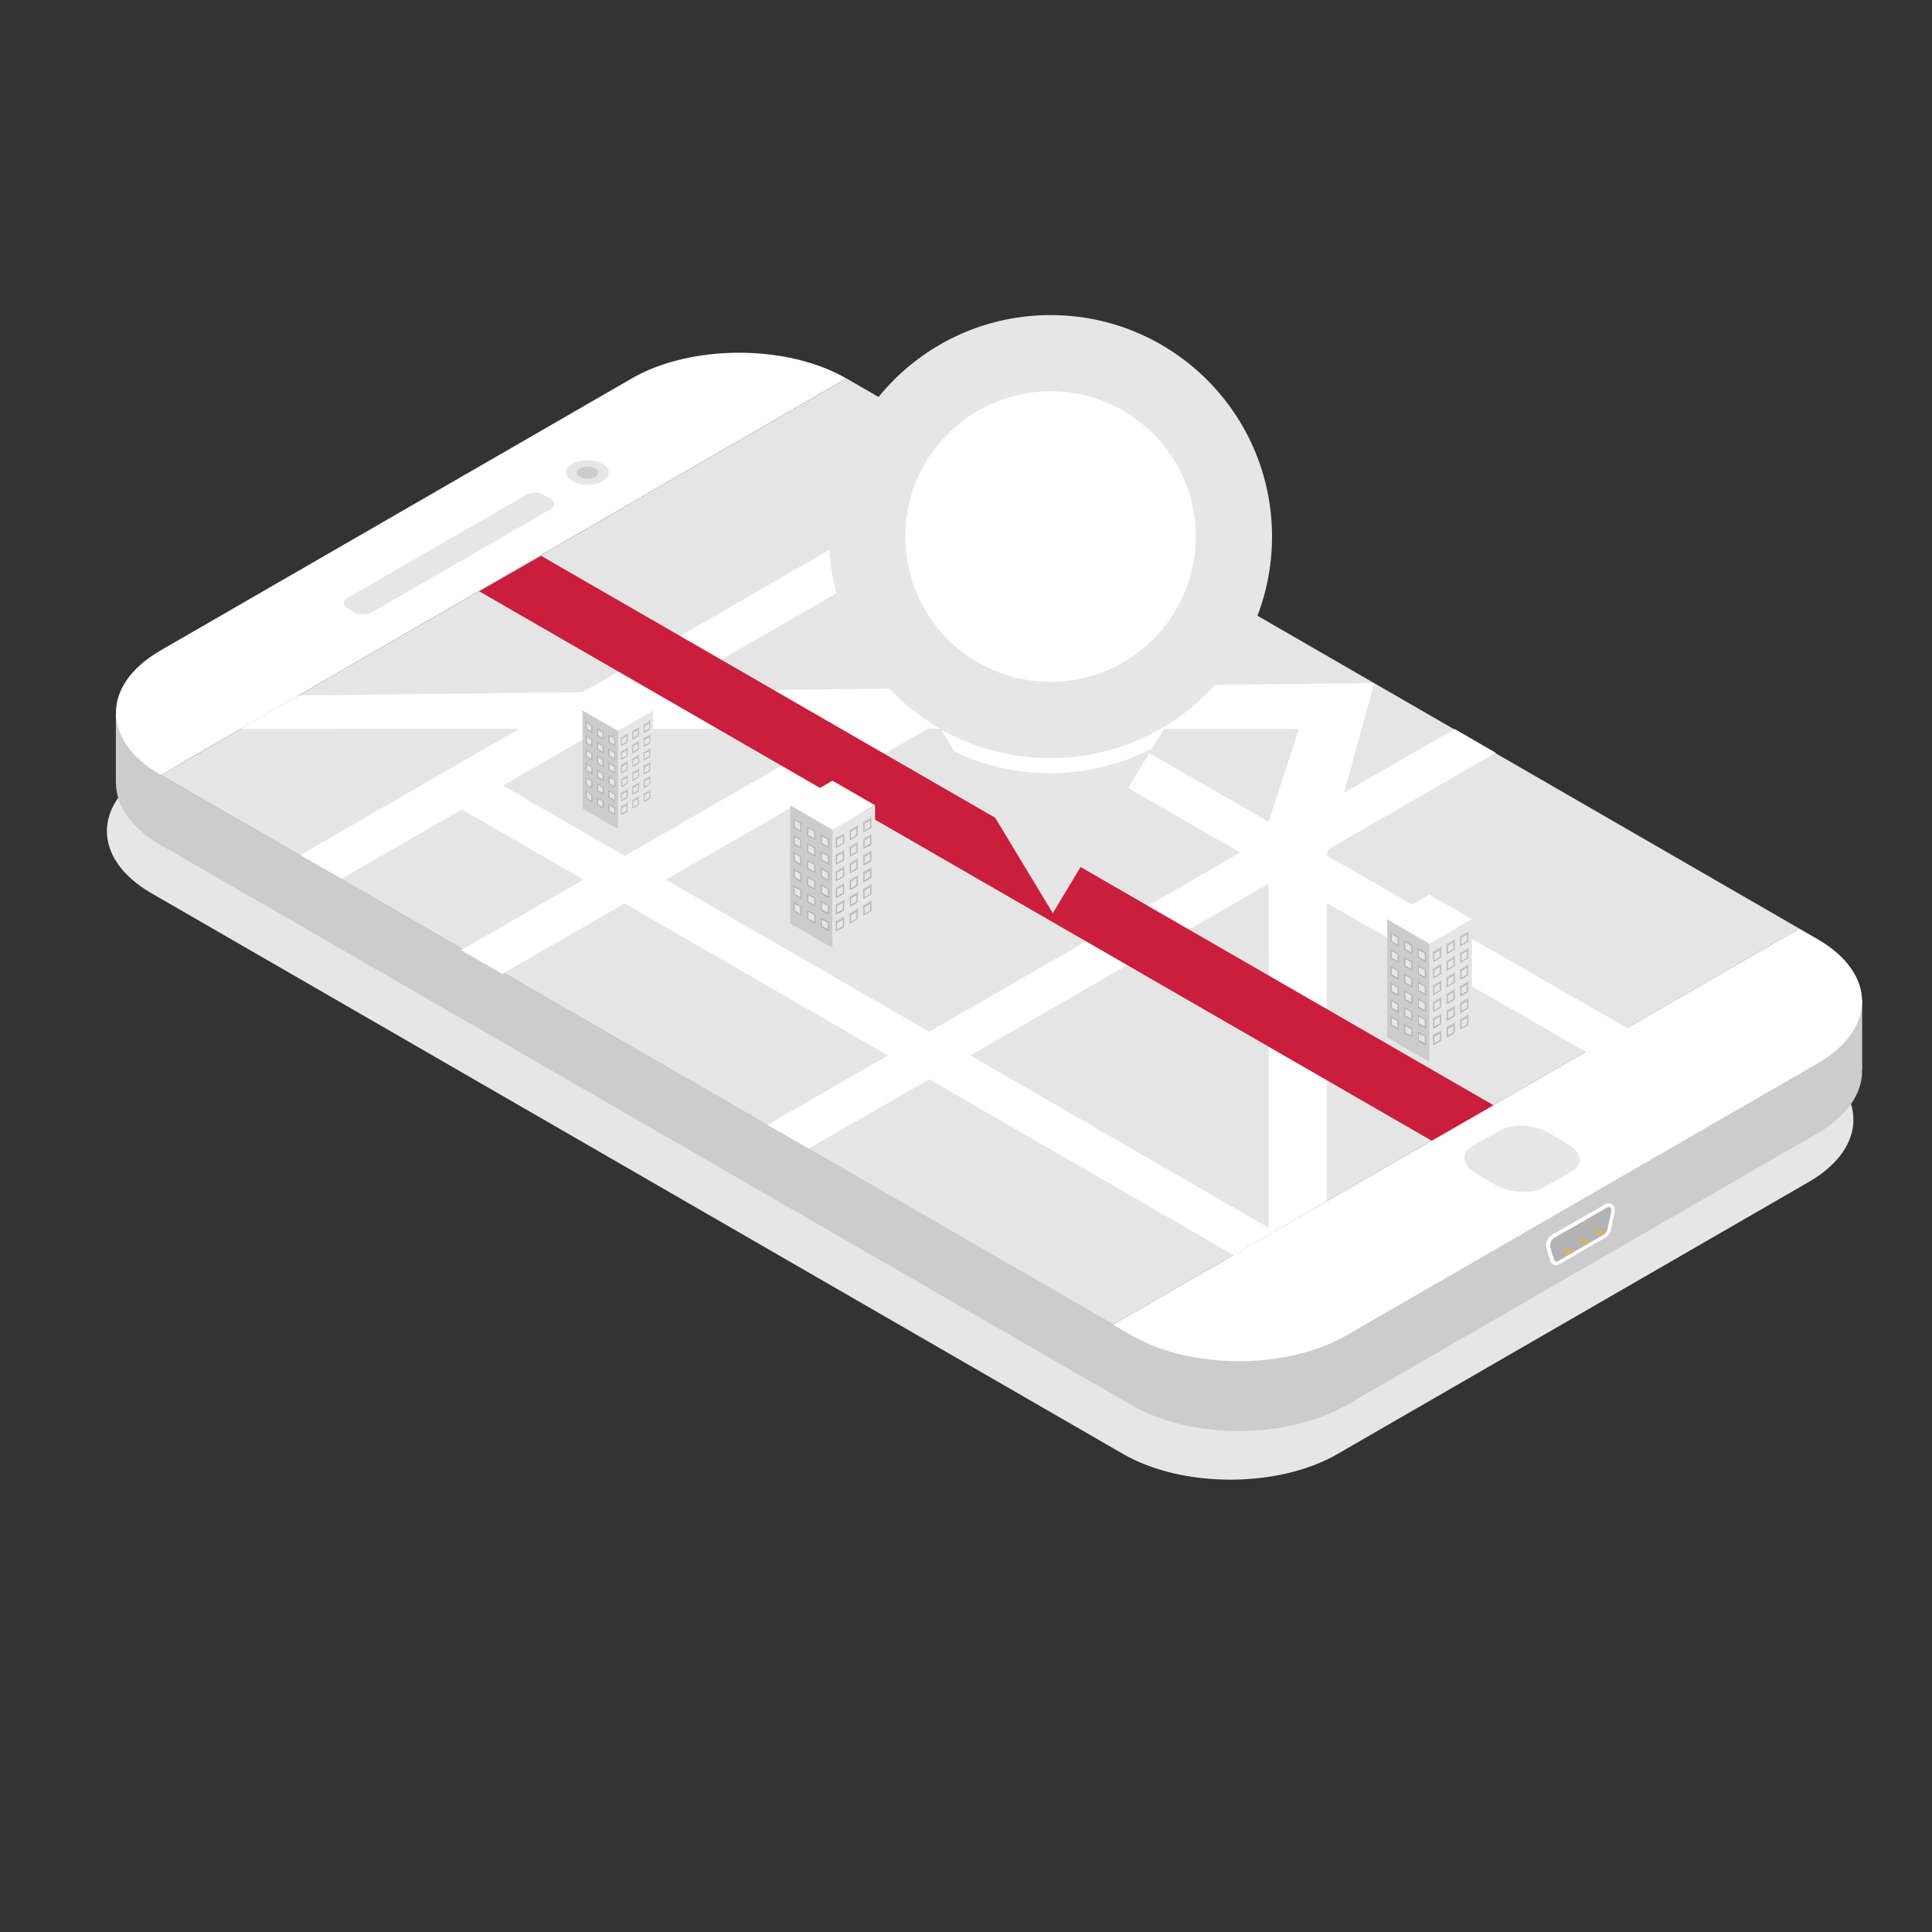 <?xml version="1.0" encoding="utf-8"?>
<!-- Generator: Adobe Illustrator 21.0.0, SVG Export Plug-In . SVG Version: 6.00 Build 0)  -->
<svg version="1.1" id="Layer_1" xmlns="http://www.w3.org/2000/svg" xmlns:xlink="http://www.w3.org/1999/xlink" x="0px" y="0px"
	 viewBox="0 0 512 512" style="enable-background:new 0 0 512 512;" xml:space="preserve">

<rect x="0" y="0" width="512" height="512" fill="#333333" stroke="none"/>

<polygon style="fill:#CCCCCC;" points="30.7,207.6 30.7,189.4 40.6,177.4 39.2,206.5 "/>
<polygon style="fill:#CCCCCC;" points="493.5,265 493.5,283.2 483.7,295.3 485,266.2 "/>
<path style="fill:#E6E6E6;" d="M297.6,385.3c15.7,9.1,41.2,9.1,56.9,0l124.9-72.1c15.7-9.1,15.7-23.8,0-32.9L222,131.7
	c-15.7-9.1-41.2-9.1-56.9,0L40.1,203.8c-15.7,9.1-15.7,23.8,0,32.9L297.6,385.3z"/>
<polygon style="fill:#E6E6E6;" points="251.8,170.7 251.8,188.8 242,200.9 243.3,171.8 "/>
<path style="fill:#CCCCCC;" d="M299.9,372.4c15.7,9.1,41.2,9.1,56.9,0l124.9-72.1c15.7-9.1,15.7-23.8,0-32.9L224.3,118.8
	c-15.7-9.1-41.2-9.1-56.9,0L42.5,191c-15.7,9.1-15.7,23.8,0,32.9L299.9,372.4z"/>
<path style="fill:#FFFFFF;" d="M299.9,353.9c15.7,9.1,41.2,9.1,56.9,0l124.9-72.1c15.7-9.1,15.7-23.8,0-32.9L224.3,100.3
	c-15.7-9.1-41.2-9.1-56.9,0L42.5,172.4c-15.7,9.1-15.7,23.8,0,32.9L299.9,353.9z"/>
<path style="fill:#E6E6E6;" d="M94,162.3c1.2,0.7,3.3,0.7,4.5,0l47.5-27.4c1.2-0.7,1.2-1.9,0-2.6l-2-1.2c-1.2-0.7-3.3-0.7-4.5,0L92,158.5
	c-1.2,0.7-1.2,1.9,0,2.6L94,162.3z"/>
<path style="fill:#E6E6E6;" d="M159.7,122.9c2.2,1.3,2.2,3.4,0,4.6c-2.2,1.3-5.8,1.3-8,0c-2.2-1.3-2.2-3.4,0-4.6
	C153.9,121.7,157.5,121.7,159.7,122.9z"/>
<path style="fill:#CCCCCC;" d="M157.7,124.1c1.1,0.6,1.1,1.7,0,2.3c-1.1,0.6-2.9,0.6-4,0c-1.1-0.6-1.1-1.7,0-2.3
	C154.8,123.5,156.6,123.5,157.7,124.1z"/>
<polygon style="fill:#4D4D4D;" points="476.8,246.1 295,351 42.7,205.4 224.3,100.3 "/>
<path style="fill:#E6E6E6;" d="M416.4,310.5l-7.2,4.1c-3.2,1.9-8.9,1.6-12.7-0.5l-5.3-3.1c-3.7-2.2-4.2-5.4-0.9-7.3l7.2-4.1
	c3.2-1.9,8.9-1.6,12.7,0.5l5.3,3.1C419.3,305.4,419.7,308.6,416.4,310.5z"/>
<path style="fill:#CCCCCC;" d="M80.6,240.8l-15.8-9.1c-1.5-0.8-2.6-3.1-2.6-5v-1.2c0-1.9,1.2-2.8,2.6-2l15.8,9.1c1.5,0.8,2.6,3.1,2.6,5v1.2
	C83.2,240.8,82.1,241.6,80.6,240.8z"/>
<path style="fill:#CCCCCC;" d="M106.5,255.9l-15.8-9.1c-1.5-0.8-2.6-3.1-2.6-5v-1.2c0-1.9,1.2-2.8,2.6-2l15.8,9.1c1.5,0.8,2.6,3.1,2.6,5v1.2
	C109.2,255.8,108,256.7,106.5,255.9z"/>
<g>
	<path style="fill:#FFFFFF;" d="M412.3,335.3c-0.7,0-1.3-0.5-1.5-1.2l-1-3.5c-0.2-0.6-0.1-1.2,0.2-1.9c0.3-0.6,0.7-1.1,1.2-1.4l14.1-8.1
		c0.3-0.2,0.6-0.3,1-0.3c0.4,0,0.8,0.1,1.1,0.4c0.5,0.4,0.6,1.1,0.5,1.9l-1,4.7c-0.2,0.9-0.8,1.7-1.5,2.1l-12.1,7
		C413,335.2,412.7,335.3,412.3,335.3z"/>
	<path style="fill:#B3B3B3;" d="M426,325.7c-0.1,0.6-0.5,1.2-1,1.5l-12.1,7c-0.5,0.3-0.9,0.1-1-0.3l-1-3.5c-0.1-0.3,0-0.8,0.2-1.2
		c0.2-0.4,0.5-0.8,0.8-1l14.1-8.1c0.3-0.2,0.6-0.2,0.8,0c0.2,0.2,0.3,0.5,0.2,1L426,325.7z"/>
	<g style="opacity:0.43;">
		<path style="fill:#FFB300;" d="M410.8,329.7l4.9,2.8l1.4-0.8l-5.6-3.2c-0.2,0.2-0.3,0.4-0.4,0.6C410.9,329.4,410.8,329.6,410.8,329.7z"/>
		<path style="fill:#FFB300;" d="M420,323.5l-1.4,0.8l5.7,3.3l0.6-0.4c0.2-0.1,0.4-0.3,0.6-0.5L420,323.5z"/>
		<polygon style="fill:#FFB300;" points="420,330 421.4,329.2 415.7,325.9 414.3,326.7 		"/>
	</g>
	<path style="fill:#B3B3B3;" d="M426.9,321c0.1-0.4,0-0.8-0.2-1c-0.2-0.2-0.5-0.2-0.8,0l-14.1,8.1c-0.3,0.2-0.6,0.6-0.8,1
		c-0.2,0.4-0.3,0.9-0.2,1.2l0.7,2.6l14.7-8.5L426.9,321z"/>
</g>
<polygon style="opacity:0.61;fill:#4D4D4D;" points="46.8,203 224.3,100.3 476.8,246.1 "/>
<polygon style="fill:#E5E5E5;" points="476.8,246.1 295,351 42.7,205.4 224.3,100.3 "/>
<polygon style="fill:#FFFFFF;" points="90.5,232.9 272.3,128 261.4,121.7 79.6,226.6 "/>
<path style="fill:#FFFFFF;" d="M63.7,193.2l208-0.1l64.5,37.2l0,96.9l15.4-8.9l0-79l68.8,39.5l10.9-6.3l-79.7-45.8l12.6-45.7l0,0l-285.1,3.3
	L63.7,193.2z M336.2,217.8l-42.7-24.6l50.7,0L336.2,217.8z"/>
<polygon style="fill:#FFFFFF;" points="133.1,258.1 315.6,153 304.7,146.7 122.2,251.8 "/>
<polygon style="fill:#FFFFFF;" points="214.3,304.4 396.4,199.5 385.5,193.2 203.4,298.1 "/>
<polygon style="fill:#FFFFFF;" points="337.8,326.3 133.3,208.2 122.4,214.5 326.9,332.6 "/>
<polygon style="fill:#CA1E3C;" points="379.4,302.3 395.8,292.9 143.4,147.3 127,156.7 "/>
<polygon style="fill:#E6E6E6;0" points="253.3,259.2 269.7,249.8 217.9,219.9 201.5,229.3 "/>
<polygon style="fill:#E6E6E6;0" points="306.8,304 323.2,294.5 280.6,269.9 264.3,279.4 "/>
<polygon style="fill:#E6E6E6;1" points="226.1,140.2 242.4,130.7 213.8,114.2 197.4,123.6 "/>
<g>
	<polygon style="fill:#FFFFFF;" points="154.4,188.3 163.8,193.7 173.1,188.3 163.8,182.9 	"/>
	<g>
		<polygon style="fill:#E6E6E6;" points="163.8,219.7 173.1,214.3 173.1,188.3 163.8,193.7 		"/>
		<g>
			<polygon style="fill:#E6E6E6;2" points="170.8,193.8 172.1,193.1 172.1,191.6 170.8,192.4 			"/>
			<g>
				<polygon style="fill:#E6E6E6;3" points="170.8,193.1 170.8,192.4 171.3,193.5 171.1,193.7 				"/>
				<polygon style="fill:#E6E6E6;3" points="172,193.2 171.8,193.3 171.2,192.1 171.5,192 				"/>
			</g>
			<polygon style="fill:#B3B3B3;" points="170.8,192.4 172.1,191.6 172.1,191.3 170.8,192.1 			"/>
			<polygon style="fill:#CCCCCC;" points="170.4,192.3 172.5,191.1 172.5,190.8 170.4,192 			"/>
			<polygon style="fill:#B3B3B3;" points="170.8,194.1 172.1,193.4 172.1,193.1 170.8,193.8 			"/>
			<polygon style="fill:#B3B3B3;" points="172.3,193.2 172.3,191.2 172.1,191.3 172.1,193.4 			"/>
			<polygon style="fill:#B3B3B3;" points="170.8,194.1 170.8,192.1 170.6,192.2 170.6,194.3 			"/>
		</g>
		<g>
			<polygon style="fill:#E6E6E6;2" points="167.8,195.6 169.1,194.8 169.1,193.4 167.8,194.1 			"/>
			<g>
				<polygon style="fill:#E6E6E6;3" points="167.8,194.8 167.8,194.1 168.3,195.3 168.1,195.4 				"/>
				<polygon style="fill:#E6E6E6;3" points="169,194.9 168.8,195 168.2,193.9 168.5,193.7 				"/>
			</g>
			<polygon style="fill:#B3B3B3;" points="167.8,194.1 169.1,193.4 169.1,193.1 167.8,193.8 			"/>
			<polygon style="fill:#CCCCCC;" points="167.4,194 169.5,192.9 169.5,192.6 167.4,193.8 			"/>
			<polygon style="fill:#B3B3B3;" points="167.8,195.9 169.1,195.1 169.1,194.8 167.8,195.6 			"/>
			<polygon style="fill:#B3B3B3;" points="169.3,195 169.3,192.9 169.1,193.1 169.1,195.1 			"/>
			<polygon style="fill:#B3B3B3;" points="167.8,195.9 167.8,193.8 167.6,194 167.6,196 			"/>
		</g>
		<g>
			<polygon style="fill:#E6E6E6;2" points="164.8,197.3 166.1,196.6 166.1,195.1 164.8,195.8 			"/>
			<g>
				<polygon style="fill:#E6E6E6;3" points="164.8,196.6 164.8,195.9 165.3,197 165.1,197.2 				"/>
				<polygon style="fill:#E6E6E6;3" points="166,196.6 165.8,196.8 165.2,195.6 165.5,195.5 				"/>
			</g>
			<polygon style="fill:#B3B3B3;" points="164.8,195.8 166.1,195.1 166.1,194.8 164.8,195.6 			"/>
			<polygon style="fill:#CCCCCC;" points="164.4,195.8 166.5,194.6 166.5,194.3 164.4,195.5 			"/>
			<polygon style="fill:#B3B3B3;" points="164.8,197.6 166.1,196.9 166.1,196.6 164.8,197.3 			"/>
			<polygon style="fill:#B3B3B3;" points="166.3,196.7 166.3,194.7 166.1,194.8 166.1,196.9 			"/>
			<polygon style="fill:#B3B3B3;" points="164.8,197.6 164.8,195.6 164.6,195.7 164.6,197.7 			"/>
		</g>
		<g>
			<polygon style="fill:#E6E6E6;2" points="170.8,197.5 172.1,196.8 172.1,195.3 170.8,196 			"/>
			<g>
				<polygon style="fill:#E6E6E6;3" points="170.8,196.8 170.8,196.1 171.3,197.2 171.1,197.3 				"/>
				<polygon style="fill:#E6E6E6;3" points="172,196.8 171.8,197 171.2,195.8 171.5,195.7 				"/>
			</g>
			<polygon style="fill:#B3B3B3;" points="170.8,196 172.1,195.3 172.1,195 170.8,195.7 			"/>
			<polygon style="fill:#CCCCCC;" points="170.4,196 172.5,194.8 172.5,194.5 170.4,195.7 			"/>
			<polygon style="fill:#B3B3B3;" points="170.8,197.8 172.1,197.1 172.1,196.8 170.8,197.5 			"/>
			<polygon style="fill:#B3B3B3;" points="172.3,196.9 172.3,194.9 172.1,195 172.1,197.1 			"/>
			<polygon style="fill:#B3B3B3;" points="170.8,197.8 170.8,195.7 170.6,195.9 170.6,197.9 			"/>
		</g>
		<g>
			<polygon style="fill:#E6E6E6;2" points="167.8,199.2 169.1,198.5 169.1,197 167.8,197.8 			"/>
			<g>
				<polygon style="fill:#E6E6E6;3" points="167.8,198.5 167.8,197.8 168.3,198.9 168.1,199.1 				"/>
				<polygon style="fill:#E6E6E6;3" points="169,198.6 168.8,198.7 168.2,197.5 168.5,197.4 				"/>
			</g>
			<polygon style="fill:#B3B3B3;" points="167.8,197.8 169.1,197 169.1,196.7 167.8,197.5 			"/>
			<polygon style="fill:#CCCCCC;" points="167.4,197.7 169.5,196.5 169.5,196.2 167.4,197.4 			"/>
			<polygon style="fill:#B3B3B3;" points="167.8,199.5 169.1,198.8 169.1,198.5 167.8,199.2 			"/>
			<polygon style="fill:#B3B3B3;" points="169.3,198.6 169.3,196.6 169.1,196.7 169.1,198.8 			"/>
			<polygon style="fill:#B3B3B3;" points="167.8,199.5 167.8,197.5 167.6,197.6 167.6,199.7 			"/>
		</g>
		<g>
			<polygon style="fill:#E6E6E6;2" points="164.8,201 166.1,200.2 166.1,198.8 164.8,199.5 			"/>
			<g>
				<polygon style="fill:#E6E6E6;3" points="164.8,200.2 164.8,199.5 165.3,200.7 165.1,200.8 				"/>
				<polygon style="fill:#E6E6E6;3" points="166,200.3 165.8,200.4 165.2,199.3 165.5,199.1 				"/>
			</g>
			<polygon style="fill:#B3B3B3;" points="164.8,199.5 166.1,198.8 166.1,198.5 164.8,199.2 			"/>
			<polygon style="fill:#CCCCCC;" points="164.4,199.4 166.5,198.3 166.5,198 164.4,199.2 			"/>
			<polygon style="fill:#B3B3B3;" points="164.8,201.3 166.1,200.5 166.1,200.2 164.8,201 			"/>
			<polygon style="fill:#B3B3B3;" points="166.3,200.4 166.3,198.3 166.1,198.5 166.1,200.5 			"/>
			<polygon style="fill:#B3B3B3;" points="164.8,201.3 164.8,199.2 164.6,199.4 164.6,201.4 			"/>
		</g>
		<g>
			<polygon style="fill:#E6E6E6;2" points="170.8,201.2 172.1,200.4 172.1,199 170.8,199.7 			"/>
			<g>
				<polygon style="fill:#E6E6E6;3" points="170.8,200.4 170.8,199.7 171.3,200.9 171.1,201 				"/>
				<polygon style="fill:#E6E6E6;3" points="172,200.5 171.8,200.6 171.2,199.5 171.5,199.3 				"/>
			</g>
			<polygon style="fill:#B3B3B3;" points="170.8,199.7 172.1,199 172.1,198.7 170.8,199.4 			"/>
			<polygon style="fill:#CCCCCC;" points="170.4,199.6 172.5,198.5 172.5,198.2 170.4,199.4 			"/>
			<polygon style="fill:#B3B3B3;" points="170.8,201.5 172.1,200.7 172.1,200.4 170.8,201.2 			"/>
			<polygon style="fill:#B3B3B3;" points="172.3,200.6 172.3,198.5 172.1,198.7 172.1,200.7 			"/>
			<polygon style="fill:#B3B3B3;" points="170.8,201.5 170.8,199.4 170.6,199.6 170.6,201.6 			"/>
		</g>
		<g>
			<polygon style="fill:#E6E6E6;2" points="167.8,202.9 169.1,202.2 169.1,200.7 167.8,201.4 			"/>
			<g>
				<polygon style="fill:#E6E6E6;3" points="167.8,202.2 167.8,201.5 168.3,202.6 168.1,202.7 				"/>
				<polygon style="fill:#E6E6E6;3" points="169,202.2 168.8,202.4 168.2,201.2 168.5,201.1 				"/>
			</g>
			<polygon style="fill:#B3B3B3;" points="167.8,201.4 169.1,200.7 169.1,200.4 167.8,201.1 			"/>
			<polygon style="fill:#CCCCCC;" points="167.4,201.4 169.5,200.2 169.5,199.9 167.4,201.1 			"/>
			<polygon style="fill:#B3B3B3;" points="167.8,203.2 169.1,202.5 169.1,202.2 167.8,202.9 			"/>
			<polygon style="fill:#B3B3B3;" points="169.3,202.3 169.3,200.3 169.1,200.4 169.1,202.5 			"/>
			<polygon style="fill:#B3B3B3;" points="167.8,203.2 167.8,201.1 167.6,201.3 167.6,203.3 			"/>
		</g>
		<g>
			<polygon style="fill:#E6E6E6;2" points="164.8,204.6 166.1,203.9 166.1,202.4 164.8,203.2 			"/>
			<g>
				<polygon style="fill:#E6E6E6;3" points="164.8,203.9 164.8,203.2 165.3,204.3 165.1,204.5 				"/>
				<polygon style="fill:#E6E6E6;3" points="166,203.9 165.8,204.1 165.2,202.9 165.5,202.8 				"/>
			</g>
			<polygon style="fill:#B3B3B3;" points="164.8,203.2 166.1,202.4 166.1,202.1 164.8,202.9 			"/>
			<polygon style="fill:#CCCCCC;" points="164.4,203.1 166.5,201.9 166.5,201.6 164.4,202.8 			"/>
			<polygon style="fill:#B3B3B3;" points="164.8,204.9 166.1,204.2 166.1,203.9 164.8,204.6 			"/>
			<polygon style="fill:#B3B3B3;" points="166.3,204 166.3,202 166.1,202.1 166.1,204.2 			"/>
			<polygon style="fill:#B3B3B3;" points="164.8,204.9 164.8,202.9 164.6,203 164.6,205.1 			"/>
		</g>
		<g>
			<polygon style="fill:#E6E6E6;2" points="170.8,204.8 172.1,204.1 172.1,202.6 170.8,203.4 			"/>
			<g>
				<polygon style="fill:#E6E6E6;3" points="170.8,204.1 170.8,203.4 171.3,204.5 171.1,204.7 				"/>
				<polygon style="fill:#E6E6E6;3" points="172,204.1 171.8,204.3 171.2,203.1 171.5,203 				"/>
			</g>
			<polygon style="fill:#B3B3B3;" points="170.8,203.4 172.1,202.6 172.1,202.3 170.8,203.1 			"/>
			<polygon style="fill:#CCCCCC;" points="170.4,203.3 172.5,202.1 172.5,201.8 170.4,203 			"/>
			<polygon style="fill:#B3B3B3;" points="170.8,205.1 172.1,204.4 172.1,204.1 170.8,204.8 			"/>
			<polygon style="fill:#B3B3B3;" points="172.3,204.2 172.3,202.2 172.1,202.3 172.1,204.4 			"/>
			<polygon style="fill:#B3B3B3;" points="170.8,205.1 170.8,203.1 170.6,203.2 170.6,205.3 			"/>
		</g>
		<g>
			<polygon style="fill:#E6E6E6;2" points="167.8,206.6 169.1,205.8 169.1,204.4 167.8,205.1 			"/>
			<g>
				<polygon style="fill:#E6E6E6;3" points="167.8,205.8 167.8,205.1 168.3,206.3 168.1,206.4 				"/>
				<polygon style="fill:#E6E6E6;3" points="169,205.9 168.8,206 168.2,204.9 168.5,204.7 				"/>
			</g>
			<polygon style="fill:#B3B3B3;" points="167.8,205.1 169.1,204.4 169.1,204.1 167.8,204.8 			"/>
			<polygon style="fill:#CCCCCC;" points="167.4,205 169.5,203.9 169.5,203.6 167.4,204.7 			"/>
			<polygon style="fill:#B3B3B3;" points="167.8,206.9 169.1,206.1 169.1,205.8 167.8,206.6 			"/>
			<polygon style="fill:#B3B3B3;" points="169.3,206 169.3,203.9 169.1,204.1 169.1,206.1 			"/>
			<polygon style="fill:#B3B3B3;" points="167.8,206.9 167.8,204.8 167.6,205 167.6,207 			"/>
		</g>
		<g>
			<polygon style="fill:#E6E6E6;2" points="164.8,208.3 166.1,207.6 166.1,206.1 164.8,206.8 			"/>
			<g>
				<polygon style="fill:#E6E6E6;3" points="164.8,207.6 164.8,206.9 165.3,208 165.1,208.1 				"/>
				<polygon style="fill:#E6E6E6;3" points="166,207.6 165.8,207.8 165.2,206.6 165.5,206.5 				"/>
			</g>
			<polygon style="fill:#B3B3B3;" points="164.8,206.8 166.1,206.1 166.1,205.8 164.8,206.5 			"/>
			<polygon style="fill:#CCCCCC;" points="164.4,206.8 166.5,205.6 166.5,205.3 164.4,206.5 			"/>
			<polygon style="fill:#B3B3B3;" points="164.8,208.6 166.1,207.8 166.1,207.6 164.8,208.3 			"/>
			<polygon style="fill:#B3B3B3;" points="166.3,207.7 166.3,205.7 166.1,205.8 166.1,207.8 			"/>
			<polygon style="fill:#B3B3B3;" points="164.8,208.6 164.8,206.5 164.6,206.7 164.6,208.7 			"/>
		</g>
		<g>
			<polygon style="fill:#E6E6E6;2" points="170.8,208.5 172.1,207.8 172.1,206.3 170.8,207 			"/>
			<g>
				<polygon style="fill:#E6E6E6;3" points="170.8,207.8 170.8,207.1 171.3,208.2 171.1,208.3 				"/>
				<polygon style="fill:#E6E6E6;3" points="172,207.8 171.8,208 171.2,206.8 171.5,206.6 				"/>
			</g>
			<polygon style="fill:#B3B3B3;" points="170.8,207 172.1,206.3 172.1,206 170.8,206.7 			"/>
			<polygon style="fill:#CCCCCC;" points="170.4,207 172.5,205.8 172.5,205.5 170.4,206.7 			"/>
			<polygon style="fill:#B3B3B3;" points="170.8,208.8 172.1,208 172.1,207.8 170.8,208.5 			"/>
			<polygon style="fill:#B3B3B3;" points="172.3,207.9 172.3,205.9 172.1,206 172.1,208 			"/>
			<polygon style="fill:#B3B3B3;" points="170.8,208.8 170.8,206.7 170.6,206.9 170.6,208.9 			"/>
		</g>
		<g>
			<polygon style="fill:#E6E6E6;2" points="167.8,210.2 169.1,209.5 169.1,208 167.8,208.8 			"/>
			<g>
				<polygon style="fill:#E6E6E6;3" points="167.8,209.5 167.8,208.8 168.3,209.9 168.1,210.1 				"/>
				<polygon style="fill:#E6E6E6;3" points="169,209.5 168.8,209.7 168.2,208.5 168.5,208.4 				"/>
			</g>
			<polygon style="fill:#B3B3B3;" points="167.8,208.8 169.1,208 169.1,207.7 167.8,208.5 			"/>
			<polygon style="fill:#CCCCCC;" points="167.4,208.7 169.5,207.5 169.5,207.2 167.4,208.4 			"/>
			<polygon style="fill:#B3B3B3;" points="167.8,210.5 169.1,209.8 169.1,209.5 167.8,210.2 			"/>
			<polygon style="fill:#B3B3B3;" points="169.3,209.6 169.3,207.6 169.1,207.7 169.1,209.8 			"/>
			<polygon style="fill:#B3B3B3;" points="167.8,210.5 167.8,208.5 167.6,208.6 167.6,210.7 			"/>
		</g>
		<g>
			<polygon style="fill:#E6E6E6;2" points="164.8,212 166.1,211.2 166.1,209.8 164.8,210.5 			"/>
			<g>
				<polygon style="fill:#E6E6E6;3" points="164.8,211.2 164.8,210.5 165.3,211.7 165.1,211.8 				"/>
				<polygon style="fill:#E6E6E6;3" points="166,211.3 165.8,211.4 165.2,210.3 165.5,210.1 				"/>
			</g>
			<polygon style="fill:#B3B3B3;" points="164.8,210.5 166.1,209.8 166.1,209.5 164.8,210.2 			"/>
			<polygon style="fill:#CCCCCC;" points="164.4,210.4 166.5,209.3 166.5,209 164.4,210.1 			"/>
			<polygon style="fill:#B3B3B3;" points="164.8,212.3 166.1,211.5 166.1,211.2 164.8,212 			"/>
			<polygon style="fill:#B3B3B3;" points="166.3,211.4 166.3,209.3 166.1,209.5 166.1,211.5 			"/>
			<polygon style="fill:#B3B3B3;" points="164.8,212.3 164.8,210.2 164.6,210.4 164.6,212.4 			"/>
		</g>
		<g>
			<polygon style="fill:#E6E6E6;2" points="170.8,212.2 172.1,211.4 172.1,209.9 170.8,210.7 			"/>
			<g>
				<polygon style="fill:#E6E6E6;3" points="170.8,211.4 170.8,210.7 171.3,211.9 171.1,212 				"/>
				<polygon style="fill:#E6E6E6;3" points="172,211.5 171.8,211.6 171.2,210.5 171.5,210.3 				"/>
			</g>
			<polygon style="fill:#B3B3B3;" points="170.8,210.7 172.1,209.9 172.1,209.7 170.8,210.4 			"/>
			<polygon style="fill:#CCCCCC;" points="170.4,210.6 172.5,209.5 172.5,209.2 170.4,210.3 			"/>
			<polygon style="fill:#B3B3B3;" points="170.8,212.5 172.1,211.7 172.1,211.4 170.8,212.2 			"/>
			<polygon style="fill:#B3B3B3;" points="172.3,211.6 172.3,209.5 172.1,209.7 172.1,211.7 			"/>
			<polygon style="fill:#B3B3B3;" points="170.8,212.5 170.8,210.4 170.6,210.6 170.6,212.6 			"/>
		</g>
		<g>
			<polygon style="fill:#E6E6E6;2" points="167.8,213.9 169.1,213.2 169.1,211.7 167.8,212.4 			"/>
			<g>
				<polygon style="fill:#E6E6E6;3" points="167.8,213.2 167.8,212.5 168.3,213.6 168.1,213.7 				"/>
				<polygon style="fill:#E6E6E6;3" points="169,213.2 168.8,213.4 168.2,212.2 168.5,212 				"/>
			</g>
			<polygon style="fill:#B3B3B3;" points="167.8,212.4 169.1,211.7 169.1,211.4 167.8,212.1 			"/>
			<polygon style="fill:#CCCCCC;" points="167.4,212.4 169.5,211.2 169.5,210.9 167.4,212.1 			"/>
			<polygon style="fill:#B3B3B3;" points="167.8,214.2 169.1,213.4 169.1,213.2 167.8,213.9 			"/>
			<polygon style="fill:#B3B3B3;" points="169.3,213.3 169.3,211.3 169.1,211.4 169.1,213.4 			"/>
			<polygon style="fill:#B3B3B3;" points="167.8,214.2 167.8,212.1 167.6,212.3 167.6,214.3 			"/>
		</g>
		<g>
			<polygon style="fill:#E6E6E6;2" points="164.8,215.6 166.1,214.9 166.1,213.4 164.8,214.2 			"/>
			<g>
				<polygon style="fill:#E6E6E6;3" points="164.8,214.9 164.8,214.2 165.3,215.3 165.1,215.5 				"/>
				<polygon style="fill:#E6E6E6;3" points="166,214.9 165.8,215.1 165.2,213.9 165.5,213.8 				"/>
			</g>
			<polygon style="fill:#B3B3B3;" points="164.8,214.2 166.1,213.4 166.1,213.1 164.8,213.9 			"/>
			<polygon style="fill:#CCCCCC;" points="164.4,214.1 166.5,212.9 166.5,212.6 164.4,213.8 			"/>
			<polygon style="fill:#B3B3B3;" points="164.8,215.9 166.1,215.2 166.1,214.9 164.8,215.6 			"/>
			<polygon style="fill:#B3B3B3;" points="166.3,215 166.3,213 166.1,213.1 166.1,215.2 			"/>
			<polygon style="fill:#B3B3B3;" points="164.8,215.9 164.8,213.9 164.6,214 164.6,216.1 			"/>
		</g>
	</g>
	<g>
		<polygon style="fill:#CCCCCC;" points="154.4,214.3 163.8,219.7 163.8,193.7 154.4,188.3 		"/>
		<g>
			<polygon style="fill:#E6E6E6;2" points="161.5,196.6 162.8,197.3 162.8,195.8 161.5,195.1 			"/>
			<g>
				<polygon style="fill:#E6E6E6;3" points="161.5,195.8 161.5,195.1 162,196.9 161.7,196.7 				"/>
				<polygon style="fill:#E6E6E6;3" points="162.7,197.3 162.4,197.1 161.9,195.3 162.1,195.5 				"/>
			</g>
			<polygon style="fill:#B3B3B3;" points="161.5,195.1 162.8,195.8 162.8,195.6 161.5,194.8 			"/>
			<polygon style="fill:#CCCCCC;" points="161.1,194.6 163.1,195.8 163.1,195.5 161.1,194.3 			"/>
			<polygon style="fill:#B3B3B3;" points="161.5,196.9 162.8,197.6 162.8,197.3 161.5,196.6 			"/>
			<polygon style="fill:#B3B3B3;" points="163,197.7 163,195.7 162.8,195.6 162.8,197.6 			"/>
			<polygon style="fill:#B3B3B3;" points="161.5,196.9 161.5,194.8 161.2,194.7 161.2,196.7 			"/>
		</g>
		<g>
			<polygon style="fill:#E6E6E6;2" points="158.5,194.8 159.7,195.6 159.7,194.1 158.5,193.4 			"/>
			<g>
				<polygon style="fill:#E6E6E6;3" points="158.5,194.1 158.5,193.4 159,195.1 158.7,195 				"/>
				<polygon style="fill:#E6E6E6;3" points="159.7,195.5 159.4,195.4 158.9,193.6 159.1,193.7 				"/>
			</g>
			<polygon style="fill:#B3B3B3;" points="158.5,193.4 159.7,194.1 159.7,193.8 158.5,193.1 			"/>
			<polygon style="fill:#CCCCCC;" points="158.1,192.9 160.1,194 160.1,193.8 158.1,192.6 			"/>
			<polygon style="fill:#B3B3B3;" points="158.5,195.1 159.7,195.9 159.7,195.6 158.5,194.8 			"/>
			<polygon style="fill:#B3B3B3;" points="160,196 160,194 159.7,193.8 159.7,195.9 			"/>
			<polygon style="fill:#B3B3B3;" points="158.5,195.1 158.5,193.1 158.2,192.9 158.2,195 			"/>
		</g>
		<g>
			<polygon style="fill:#E6E6E6;2" points="155.5,193.1 156.7,193.8 156.7,192.4 155.5,191.6 			"/>
			<g>
				<polygon style="fill:#E6E6E6;3" points="155.5,192.3 155.5,191.7 156,193.4 155.7,193.3 				"/>
				<polygon style="fill:#E6E6E6;3" points="156.7,193.8 156.4,193.7 155.9,191.9 156.1,192 				"/>
			</g>
			<polygon style="fill:#B3B3B3;" points="155.5,191.6 156.7,192.4 156.7,192.1 155.5,191.3 			"/>
			<polygon style="fill:#CCCCCC;" points="155.1,191.1 157.1,192.3 157.1,192 155.1,190.8 			"/>
			<polygon style="fill:#B3B3B3;" points="155.5,193.4 156.7,194.1 156.7,193.8 155.5,193.1 			"/>
			<polygon style="fill:#B3B3B3;" points="157,194.3 157,192.2 156.7,192.1 156.7,194.1 			"/>
			<polygon style="fill:#B3B3B3;" points="155.5,193.4 155.5,191.3 155.2,191.2 155.2,193.2 			"/>
		</g>
		<g>
			<polygon style="fill:#E6E6E6;2" points="161.5,200.2 162.8,201 162.8,199.5 161.5,198.8 			"/>
			<g>
				<polygon style="fill:#E6E6E6;3" points="161.5,199.5 161.5,198.8 162,200.5 161.7,200.4 				"/>
				<polygon style="fill:#E6E6E6;3" points="162.7,200.9 162.4,200.8 161.9,199 162.1,199.1 				"/>
			</g>
			<polygon style="fill:#B3B3B3;" points="161.5,198.8 162.8,199.5 162.8,199.2 161.5,198.5 			"/>
			<polygon style="fill:#CCCCCC;" points="161.1,198.3 163.1,199.4 163.1,199.2 161.1,198 			"/>
			<polygon style="fill:#B3B3B3;" points="161.5,200.5 162.8,201.3 162.8,201 161.5,200.2 			"/>
			<polygon style="fill:#B3B3B3;" points="163,201.4 163,199.4 162.8,199.2 162.8,201.3 			"/>
			<polygon style="fill:#B3B3B3;" points="161.5,200.5 161.5,198.5 161.2,198.3 161.2,200.4 			"/>
		</g>
		<g>
			<polygon style="fill:#E6E6E6;2" points="158.5,198.5 159.7,199.2 159.7,197.8 158.5,197 			"/>
			<g>
				<polygon style="fill:#E6E6E6;3" points="158.5,197.7 158.5,197.1 159,198.8 158.7,198.7 				"/>
				<polygon style="fill:#E6E6E6;3" points="159.7,199.2 159.4,199.1 158.9,197.3 159.1,197.4 				"/>
			</g>
			<polygon style="fill:#B3B3B3;" points="158.5,197 159.7,197.8 159.7,197.5 158.5,196.7 			"/>
			<polygon style="fill:#CCCCCC;" points="158.1,196.5 160.1,197.7 160.1,197.4 158.1,196.2 			"/>
			<polygon style="fill:#B3B3B3;" points="158.5,198.8 159.7,199.5 159.7,199.2 158.5,198.5 			"/>
			<polygon style="fill:#B3B3B3;" points="160,199.7 160,197.6 159.7,197.5 159.7,199.5 			"/>
			<polygon style="fill:#B3B3B3;" points="158.5,198.8 158.5,196.7 158.2,196.6 158.2,198.6 			"/>
		</g>
		<g>
			<polygon style="fill:#E6E6E6;2" points="155.5,196.8 156.7,197.5 156.7,196 155.5,195.3 			"/>
			<g>
				<polygon style="fill:#E6E6E6;3" points="155.5,196 155.5,195.3 156,197.1 155.7,196.9 				"/>
				<polygon style="fill:#E6E6E6;3" points="156.7,197.5 156.4,197.3 155.9,195.5 156.1,195.7 				"/>
			</g>
			<polygon style="fill:#B3B3B3;" points="155.5,195.3 156.7,196 156.7,195.7 155.5,195 			"/>
			<polygon style="fill:#CCCCCC;" points="155.1,194.8 157.1,196 157.1,195.7 155.1,194.5 			"/>
			<polygon style="fill:#B3B3B3;" points="155.5,197.1 156.7,197.8 156.7,197.5 155.5,196.8 			"/>
			<polygon style="fill:#B3B3B3;" points="157,197.9 157,195.9 156.7,195.7 156.7,197.8 			"/>
			<polygon style="fill:#B3B3B3;" points="155.5,197.1 155.5,195 155.2,194.9 155.2,196.9 			"/>
		</g>
		<g>
			<polygon style="fill:#E6E6E6;2" points="161.5,203.9 162.8,204.6 162.8,203.2 161.5,202.4 			"/>
			<g>
				<polygon style="fill:#E6E6E6;3" points="161.5,203.1 161.5,202.5 162,204.2 161.7,204.1 				"/>
				<polygon style="fill:#E6E6E6;3" points="162.7,204.6 162.4,204.5 161.9,202.6 162.1,202.8 				"/>
			</g>
			<polygon style="fill:#B3B3B3;" points="161.5,202.4 162.8,203.2 162.8,202.9 161.5,202.1 			"/>
			<polygon style="fill:#CCCCCC;" points="161.1,201.9 163.1,203.1 163.1,202.8 161.1,201.6 			"/>
			<polygon style="fill:#B3B3B3;" points="161.5,204.2 162.8,204.9 162.8,204.6 161.5,203.9 			"/>
			<polygon style="fill:#B3B3B3;" points="163,205.1 163,203 162.8,202.9 162.8,204.9 			"/>
			<polygon style="fill:#B3B3B3;" points="161.5,204.2 161.5,202.1 161.2,202 161.2,204 			"/>
		</g>
		<g>
			<polygon style="fill:#E6E6E6;2" points="158.5,202.2 159.7,202.9 159.7,201.4 158.5,200.7 			"/>
			<g>
				<polygon style="fill:#E6E6E6;3" points="158.5,201.4 158.5,200.7 159,202.5 158.7,202.3 				"/>
				<polygon style="fill:#E6E6E6;3" points="159.7,202.9 159.4,202.7 158.9,200.9 159.1,201.1 				"/>
			</g>
			<polygon style="fill:#B3B3B3;" points="158.5,200.7 159.7,201.4 159.7,201.1 158.5,200.4 			"/>
			<polygon style="fill:#CCCCCC;" points="158.1,200.2 160.1,201.4 160.1,201.1 158.1,199.9 			"/>
			<polygon style="fill:#B3B3B3;" points="158.5,202.5 159.7,203.2 159.7,202.9 158.5,202.2 			"/>
			<polygon style="fill:#B3B3B3;" points="160,203.3 160,201.3 159.7,201.1 159.7,203.2 			"/>
			<polygon style="fill:#B3B3B3;" points="158.5,202.5 158.5,200.4 158.2,200.3 158.2,202.3 			"/>
		</g>
		<g>
			<polygon style="fill:#E6E6E6;2" points="155.5,200.4 156.7,201.2 156.7,199.7 155.5,199 			"/>
			<g>
				<polygon style="fill:#E6E6E6;3" points="155.5,199.7 155.5,199 156,200.7 155.7,200.6 				"/>
				<polygon style="fill:#E6E6E6;3" points="156.7,201.1 156.4,201 155.9,199.2 156.1,199.3 				"/>
			</g>
			<polygon style="fill:#B3B3B3;" points="155.5,199 156.7,199.7 156.7,199.4 155.5,198.7 			"/>
			<polygon style="fill:#CCCCCC;" points="155.1,198.5 157.1,199.6 157.1,199.4 155.1,198.2 			"/>
			<polygon style="fill:#B3B3B3;" points="155.5,200.7 156.7,201.5 156.7,201.2 155.5,200.4 			"/>
			<polygon style="fill:#B3B3B3;" points="157,201.6 157,199.6 156.7,199.4 156.7,201.5 			"/>
			<polygon style="fill:#B3B3B3;" points="155.5,200.7 155.5,198.7 155.2,198.5 155.2,200.6 			"/>
		</g>
		<g>
			<polygon style="fill:#E6E6E6;2" points="161.5,207.6 162.8,208.3 162.8,206.8 161.5,206.1 			"/>
			<g>
				<polygon style="fill:#E6E6E6;3" points="161.5,206.8 161.5,206.1 162,207.9 161.7,207.7 				"/>
				<polygon style="fill:#E6E6E6;3" points="162.7,208.3 162.4,208.1 161.9,206.3 162.1,206.5 				"/>
			</g>
			<polygon style="fill:#B3B3B3;" points="161.5,206.1 162.8,206.8 162.8,206.5 161.5,205.8 			"/>
			<polygon style="fill:#CCCCCC;" points="161.1,205.6 163.1,206.8 163.1,206.5 161.1,205.3 			"/>
			<polygon style="fill:#B3B3B3;" points="161.5,207.8 162.8,208.6 162.8,208.3 161.5,207.6 			"/>
			<polygon style="fill:#B3B3B3;" points="163,208.7 163,206.7 162.8,206.5 162.8,208.6 			"/>
			<polygon style="fill:#B3B3B3;" points="161.5,207.8 161.5,205.8 161.2,205.7 161.2,207.7 			"/>
		</g>
		<g>
			<polygon style="fill:#E6E6E6;2" points="158.5,205.8 159.7,206.6 159.7,205.1 158.5,204.4 			"/>
			<g>
				<polygon style="fill:#E6E6E6;3" points="158.5,205.1 158.5,204.4 159,206.1 158.7,206 				"/>
				<polygon style="fill:#E6E6E6;3" points="159.7,206.5 159.4,206.4 158.9,204.6 159.1,204.7 				"/>
			</g>
			<polygon style="fill:#B3B3B3;" points="158.5,204.4 159.7,205.1 159.7,204.8 158.5,204.1 			"/>
			<polygon style="fill:#CCCCCC;" points="158.1,203.9 160.1,205 160.1,204.7 158.1,203.6 			"/>
			<polygon style="fill:#B3B3B3;" points="158.5,206.1 159.7,206.9 159.7,206.6 158.5,205.8 			"/>
			<polygon style="fill:#B3B3B3;" points="160,207 160,205 159.7,204.8 159.7,206.9 			"/>
			<polygon style="fill:#B3B3B3;" points="158.5,206.1 158.5,204.1 158.2,203.9 158.2,206 			"/>
		</g>
		<g>
			<polygon style="fill:#E6E6E6;2" points="155.5,204.1 156.7,204.8 156.7,203.4 155.5,202.6 			"/>
			<g>
				<polygon style="fill:#E6E6E6;3" points="155.5,203.3 155.5,202.7 156,204.4 155.7,204.3 				"/>
				<polygon style="fill:#E6E6E6;3" points="156.7,204.8 156.4,204.7 155.9,202.8 156.1,203 				"/>
			</g>
			<polygon style="fill:#B3B3B3;" points="155.5,202.6 156.7,203.4 156.7,203.1 155.5,202.3 			"/>
			<polygon style="fill:#CCCCCC;" points="155.1,202.1 157.1,203.3 157.1,203 155.1,201.8 			"/>
			<polygon style="fill:#B3B3B3;" points="155.5,204.4 156.7,205.1 156.7,204.8 155.5,204.1 			"/>
			<polygon style="fill:#B3B3B3;" points="157,205.3 157,203.2 156.7,203.1 156.7,205.1 			"/>
			<polygon style="fill:#B3B3B3;" points="155.5,204.4 155.5,202.3 155.2,202.2 155.2,204.2 			"/>
		</g>
		<g>
			<polygon style="fill:#E6E6E6;2" points="161.5,211.2 162.8,212 162.8,210.5 161.5,209.8 			"/>
			<g>
				<polygon style="fill:#E6E6E6;3" points="161.5,210.5 161.5,209.8 162,211.5 161.7,211.4 				"/>
				<polygon style="fill:#E6E6E6;3" points="162.7,211.9 162.4,211.8 161.9,210 162.1,210.1 				"/>
			</g>
			<polygon style="fill:#B3B3B3;" points="161.5,209.8 162.8,210.5 162.8,210.2 161.5,209.5 			"/>
			<polygon style="fill:#CCCCCC;" points="161.1,209.3 163.1,210.4 163.1,210.1 161.1,209 			"/>
			<polygon style="fill:#B3B3B3;" points="161.5,211.5 162.8,212.3 162.8,212 161.5,211.2 			"/>
			<polygon style="fill:#B3B3B3;" points="163,212.4 163,210.4 162.8,210.2 162.8,212.3 			"/>
			<polygon style="fill:#B3B3B3;" points="161.5,211.5 161.5,209.5 161.2,209.3 161.2,211.4 			"/>
		</g>
		<g>
			<polygon style="fill:#E6E6E6;2" points="158.5,209.5 159.7,210.2 159.7,208.8 158.5,208 			"/>
			<g>
				<polygon style="fill:#E6E6E6;3" points="158.5,208.7 158.5,208.1 159,209.8 158.7,209.7 				"/>
				<polygon style="fill:#E6E6E6;3" points="159.7,210.2 159.4,210 158.9,208.2 159.1,208.4 				"/>
			</g>
			<polygon style="fill:#B3B3B3;" points="158.5,208 159.7,208.8 159.7,208.5 158.5,207.7 			"/>
			<polygon style="fill:#CCCCCC;" points="158.1,207.5 160.1,208.7 160.1,208.4 158.1,207.2 			"/>
			<polygon style="fill:#B3B3B3;" points="158.5,209.8 159.7,210.5 159.7,210.2 158.5,209.5 			"/>
			<polygon style="fill:#B3B3B3;" points="160,210.7 160,208.6 159.7,208.5 159.7,210.5 			"/>
			<polygon style="fill:#B3B3B3;" points="158.5,209.8 158.5,207.7 158.2,207.6 158.2,209.6 			"/>
		</g>
		<g>
			<polygon style="fill:#E6E6E6;2" points="155.5,207.8 156.7,208.5 156.7,207 155.5,206.3 			"/>
			<g>
				<polygon style="fill:#E6E6E6;3" points="155.5,207 155.5,206.3 156,208.1 155.7,207.9 				"/>
				<polygon style="fill:#E6E6E6;3" points="156.7,208.5 156.4,208.3 155.9,206.5 156.1,206.7 				"/>
			</g>
			<polygon style="fill:#B3B3B3;" points="155.5,206.3 156.7,207 156.7,206.7 155.5,206 			"/>
			<polygon style="fill:#CCCCCC;" points="155.1,205.8 157.1,207 157.1,206.7 155.1,205.5 			"/>
			<polygon style="fill:#B3B3B3;" points="155.5,208 156.7,208.8 156.7,208.5 155.5,207.8 			"/>
			<polygon style="fill:#B3B3B3;" points="157,208.9 157,206.9 156.7,206.7 156.7,208.8 			"/>
			<polygon style="fill:#B3B3B3;" points="155.5,208 155.5,206 155.2,205.9 155.2,207.9 			"/>
		</g>
		<g>
			<polygon style="fill:#E6E6E6;2" points="161.5,214.9 162.8,215.6 162.8,214.2 161.5,213.4 			"/>
			<g>
				<polygon style="fill:#E6E6E6;3" points="161.5,214.1 161.5,213.5 162,215.2 161.7,215.1 				"/>
				<polygon style="fill:#E6E6E6;3" points="162.7,215.6 162.4,215.4 161.9,213.6 162.1,213.8 				"/>
			</g>
			<polygon style="fill:#B3B3B3;" points="161.5,213.4 162.8,214.2 162.8,213.9 161.5,213.1 			"/>
			<polygon style="fill:#CCCCCC;" points="161.1,212.9 163.1,214.1 163.1,213.8 161.1,212.6 			"/>
			<polygon style="fill:#B3B3B3;" points="161.5,215.2 162.8,215.9 162.8,215.6 161.5,214.9 			"/>
			<polygon style="fill:#B3B3B3;" points="163,216.1 163,214 162.8,213.9 162.8,215.9 			"/>
			<polygon style="fill:#B3B3B3;" points="161.5,215.2 161.5,213.1 161.2,213 161.2,215 			"/>
		</g>
		<g>
			<polygon style="fill:#E6E6E6;2" points="158.5,213.2 159.7,213.9 159.7,212.4 158.5,211.7 			"/>
			<g>
				<polygon style="fill:#E6E6E6;3" points="158.5,212.4 158.5,211.7 159,213.5 158.7,213.3 				"/>
				<polygon style="fill:#E6E6E6;3" points="159.7,213.9 159.4,213.7 158.9,211.9 159.1,212.1 				"/>
			</g>
			<polygon style="fill:#B3B3B3;" points="158.5,211.7 159.7,212.4 159.7,212.1 158.5,211.4 			"/>
			<polygon style="fill:#CCCCCC;" points="158.1,211.2 160.1,212.4 160.1,212.1 158.1,210.9 			"/>
			<polygon style="fill:#B3B3B3;" points="158.5,213.4 159.7,214.2 159.7,213.9 158.5,213.2 			"/>
			<polygon style="fill:#B3B3B3;" points="160,214.3 160,212.3 159.7,212.1 159.7,214.2 			"/>
			<polygon style="fill:#B3B3B3;" points="158.5,213.4 158.5,211.4 158.2,211.3 158.2,213.3 			"/>
		</g>
		<g>
			<polygon style="fill:#E6E6E6;2" points="155.5,211.4 156.7,212.2 156.7,210.7 155.5,209.9 			"/>
			<g>
				<polygon style="fill:#E6E6E6;3" points="155.5,210.7 155.5,210 156,211.7 155.7,211.6 				"/>
				<polygon style="fill:#E6E6E6;3" points="156.7,212.1 156.4,212 155.9,210.2 156.1,210.3 				"/>
			</g>
			<polygon style="fill:#B3B3B3;" points="155.5,209.9 156.7,210.7 156.7,210.4 155.5,209.7 			"/>
			<polygon style="fill:#CCCCCC;" points="155.1,209.5 157.1,210.6 157.1,210.3 155.1,209.2 			"/>
			<polygon style="fill:#B3B3B3;" points="155.5,211.7 156.7,212.5 156.7,212.2 155.5,211.4 			"/>
			<polygon style="fill:#B3B3B3;" points="157,212.6 157,210.6 156.7,210.4 156.7,212.5 			"/>
			<polygon style="fill:#B3B3B3;" points="155.5,211.7 155.5,209.7 155.2,209.5 155.2,211.6 			"/>
		</g>
	</g>
</g>
<g>
	<polygon style="fill:#FFFFFF;" points="209.4,213.4 220.6,219.9 231.9,213.4 220.6,206.9 	"/>
	<g>
		<polygon style="fill:#E6E6E6;" points="220.6,251.2 231.9,244.7 231.9,213.4 220.6,219.9 		"/>
		<g>
			<polygon style="fill:#E6E6E6;2" points="229.1,220.1 230.6,219.2 230.6,217.4 229.1,218.3 			"/>
			<g>
				<polygon style="fill:#E6E6E6;3" points="229.1,219.2 229.1,218.4 229.7,219.7 229.4,219.9 				"/>
				<polygon style="fill:#E6E6E6;3" points="230.5,219.3 230.2,219.4 229.6,218 229.9,217.9 				"/>
			</g>
			<polygon style="fill:#B3B3B3;" points="229.1,218.3 230.6,217.4 230.6,217.1 229.1,218 			"/>
			<polygon style="fill:#CCCCCC;" points="228.6,218.2 231.1,216.8 231.1,216.5 228.6,217.9 			"/>
			<polygon style="fill:#B3B3B3;" points="229.1,220.4 230.6,219.5 230.6,219.2 229.1,220.1 			"/>
			<polygon style="fill:#B3B3B3;" points="230.9,219.4 230.9,216.9 230.6,217.1 230.6,219.5 			"/>
			<polygon style="fill:#B3B3B3;" points="229.1,220.4 229.1,218 228.8,218.1 228.8,220.6 			"/>
		</g>
		<g>
			<polygon style="fill:#E6E6E6;2" points="225.5,222.2 227,221.3 227,219.5 225.5,220.4 			"/>
			<g>
				<polygon style="fill:#E6E6E6;3" points="225.5,221.3 225.5,220.4 226.1,221.8 225.8,222 				"/>
				<polygon style="fill:#E6E6E6;3" points="226.9,221.3 226.6,221.5 225.9,220.1 226.2,219.9 				"/>
			</g>
			<polygon style="fill:#B3B3B3;" points="225.5,220.4 227,219.5 227,219.2 225.5,220.1 			"/>
			<polygon style="fill:#CCCCCC;" points="225,220.3 227.5,218.9 227.5,218.6 225,220 			"/>
			<polygon style="fill:#B3B3B3;" points="225.5,222.5 227,221.6 227,221.3 225.5,222.2 			"/>
			<polygon style="fill:#B3B3B3;" points="227.3,221.5 227.3,219 227,219.2 227,221.6 			"/>
			<polygon style="fill:#B3B3B3;" points="225.5,222.5 225.5,220.1 225.2,220.2 225.2,222.7 			"/>
		</g>
		<g>
			<polygon style="fill:#E6E6E6;2" points="221.8,224.3 223.4,223.4 223.4,221.6 221.8,222.5 			"/>
			<g>
				<polygon style="fill:#E6E6E6;3" points="221.8,223.4 221.8,222.5 222.5,223.9 222.2,224.1 				"/>
				<polygon style="fill:#E6E6E6;3" points="223.3,223.4 223,223.6 222.3,222.2 222.6,222 				"/>
			</g>
			<polygon style="fill:#B3B3B3;" points="221.8,222.5 223.4,221.6 223.4,221.3 221.8,222.1 			"/>
			<polygon style="fill:#CCCCCC;" points="221.4,222.4 223.8,221 223.8,220.7 221.4,222.1 			"/>
			<polygon style="fill:#B3B3B3;" points="221.8,224.6 223.4,223.7 223.4,223.4 221.8,224.3 			"/>
			<polygon style="fill:#B3B3B3;" points="223.7,223.5 223.7,221.1 223.4,221.3 223.4,223.7 			"/>
			<polygon style="fill:#B3B3B3;" points="221.8,224.6 221.8,222.1 221.5,222.3 221.5,224.8 			"/>
		</g>
		<g>
			<polygon style="fill:#E6E6E6;2" points="229.1,224.5 230.6,223.6 230.6,221.8 229.1,222.7 			"/>
			<g>
				<polygon style="fill:#E6E6E6;3" points="229.1,223.6 229.1,222.8 229.7,224.1 229.4,224.3 				"/>
				<polygon style="fill:#E6E6E6;3" points="230.5,223.7 230.2,223.8 229.6,222.4 229.9,222.3 				"/>
			</g>
			<polygon style="fill:#B3B3B3;" points="229.1,222.7 230.6,221.8 230.6,221.5 229.1,222.4 			"/>
			<polygon style="fill:#CCCCCC;" points="228.6,222.6 231.1,221.2 231.1,220.9 228.6,222.3 			"/>
			<polygon style="fill:#B3B3B3;" points="229.1,224.8 230.6,224 230.6,223.6 229.1,224.5 			"/>
			<polygon style="fill:#B3B3B3;" points="230.9,223.8 230.9,221.3 230.6,221.5 230.6,224 			"/>
			<polygon style="fill:#B3B3B3;" points="229.1,224.8 229.1,222.4 228.8,222.6 228.8,225 			"/>
		</g>
		<g>
			<polygon style="fill:#E6E6E6;2" points="225.5,226.6 227,225.7 227,223.9 225.5,224.8 			"/>
			<g>
				<polygon style="fill:#E6E6E6;3" points="225.5,225.7 225.5,224.9 226.1,226.2 225.8,226.4 				"/>
				<polygon style="fill:#E6E6E6;3" points="226.9,225.8 226.6,225.9 225.9,224.5 226.2,224.4 				"/>
			</g>
			<polygon style="fill:#B3B3B3;" points="225.5,224.8 227,223.9 227,223.6 225.5,224.5 			"/>
			<polygon style="fill:#CCCCCC;" points="225,224.7 227.5,223.3 227.5,223 225,224.4 			"/>
			<polygon style="fill:#B3B3B3;" points="225.5,226.9 227,226 227,225.7 225.5,226.6 			"/>
			<polygon style="fill:#B3B3B3;" points="227.3,225.9 227.3,223.4 227,223.6 227,226 			"/>
			<polygon style="fill:#B3B3B3;" points="225.5,226.9 225.5,224.5 225.2,224.6 225.2,227.1 			"/>
		</g>
		<g>
			<polygon style="fill:#E6E6E6;2" points="221.8,228.7 223.4,227.8 223.4,226 221.8,226.9 			"/>
			<g>
				<polygon style="fill:#E6E6E6;3" points="221.8,227.8 221.8,227 222.5,228.3 222.2,228.5 				"/>
				<polygon style="fill:#E6E6E6;3" points="223.3,227.8 223,228 222.3,226.6 222.6,226.4 				"/>
			</g>
			<polygon style="fill:#B3B3B3;" points="221.8,226.9 223.4,226 223.4,225.7 221.8,226.6 			"/>
			<polygon style="fill:#CCCCCC;" points="221.4,226.8 223.8,225.4 223.8,225.1 221.4,226.5 			"/>
			<polygon style="fill:#B3B3B3;" points="221.8,229 223.4,228.1 223.4,227.8 221.8,228.7 			"/>
			<polygon style="fill:#B3B3B3;" points="223.7,228 223.7,225.5 223.4,225.7 223.4,228.1 			"/>
			<polygon style="fill:#B3B3B3;" points="221.8,229 221.8,226.6 221.5,226.7 221.5,229.2 			"/>
		</g>
		<g>
			<polygon style="fill:#E6E6E6;2" points="229.1,228.9 230.6,228 230.6,226.2 229.1,227.1 			"/>
			<g>
				<polygon style="fill:#E6E6E6;3" points="229.1,228 229.1,227.2 229.7,228.6 229.4,228.7 				"/>
				<polygon style="fill:#E6E6E6;3" points="230.5,228.1 230.2,228.3 229.6,226.9 229.9,226.7 				"/>
			</g>
			<polygon style="fill:#B3B3B3;" points="229.1,227.1 230.6,226.2 230.6,225.9 229.1,226.8 			"/>
			<polygon style="fill:#CCCCCC;" points="228.6,227.1 231.1,225.6 231.1,225.3 228.6,226.7 			"/>
			<polygon style="fill:#B3B3B3;" points="229.1,229.3 230.6,228.4 230.6,228 229.1,228.9 			"/>
			<polygon style="fill:#B3B3B3;" points="230.9,228.2 230.9,225.7 230.6,225.9 230.6,228.4 			"/>
			<polygon style="fill:#B3B3B3;" points="229.1,229.3 229.1,226.8 228.8,227 228.8,229.4 			"/>
		</g>
		<g>
			<polygon style="fill:#E6E6E6;2" points="225.5,231 227,230.1 227,228.3 225.5,229.2 			"/>
			<g>
				<polygon style="fill:#E6E6E6;3" points="225.5,230.1 225.5,229.3 226.1,230.6 225.8,230.8 				"/>
				<polygon style="fill:#E6E6E6;3" points="226.9,230.2 226.6,230.4 225.9,228.9 226.2,228.8 				"/>
			</g>
			<polygon style="fill:#B3B3B3;" points="225.5,229.2 227,228.3 227,228 225.5,228.9 			"/>
			<polygon style="fill:#CCCCCC;" points="225,229.1 227.5,227.7 227.5,227.4 225,228.8 			"/>
			<polygon style="fill:#B3B3B3;" points="225.5,231.3 227,230.5 227,230.1 225.5,231 			"/>
			<polygon style="fill:#B3B3B3;" points="227.3,230.3 227.3,227.8 227,228 227,230.5 			"/>
			<polygon style="fill:#B3B3B3;" points="225.5,231.3 225.5,228.9 225.2,229.1 225.2,231.5 			"/>
		</g>
		<g>
			<polygon style="fill:#E6E6E6;2" points="221.8,233.1 223.4,232.2 223.4,230.4 221.8,231.3 			"/>
			<g>
				<polygon style="fill:#E6E6E6;3" points="221.8,232.2 221.8,231.4 222.5,232.7 222.2,232.9 				"/>
				<polygon style="fill:#E6E6E6;3" points="223.3,232.3 223,232.4 222.3,231 222.6,230.9 				"/>
			</g>
			<polygon style="fill:#B3B3B3;" points="221.8,231.3 223.4,230.4 223.4,230.1 221.8,231 			"/>
			<polygon style="fill:#CCCCCC;" points="221.4,231.2 223.8,229.8 223.8,229.5 221.4,230.9 			"/>
			<polygon style="fill:#B3B3B3;" points="221.8,233.4 223.4,232.5 223.4,232.2 221.8,233.1 			"/>
			<polygon style="fill:#B3B3B3;" points="223.7,232.4 223.7,229.9 223.4,230.1 223.4,232.5 			"/>
			<polygon style="fill:#B3B3B3;" points="221.8,233.4 221.8,231 221.5,231.1 221.5,233.6 			"/>
		</g>
		<g>
			<polygon style="fill:#E6E6E6;2" points="229.1,233.3 230.6,232.4 230.6,230.7 229.1,231.6 			"/>
			<g>
				<polygon style="fill:#E6E6E6;3" points="229.1,232.4 229.1,231.6 229.7,233 229.4,233.1 				"/>
				<polygon style="fill:#E6E6E6;3" points="230.5,232.5 230.2,232.7 229.6,231.3 229.9,231.1 				"/>
			</g>
			<polygon style="fill:#B3B3B3;" points="229.1,231.6 230.6,230.7 230.6,230.3 229.1,231.2 			"/>
			<polygon style="fill:#CCCCCC;" points="228.6,231.5 231.1,230.1 231.1,229.7 228.6,231.1 			"/>
			<polygon style="fill:#B3B3B3;" points="229.1,233.7 230.6,232.8 230.6,232.4 229.1,233.3 			"/>
			<polygon style="fill:#B3B3B3;" points="230.9,232.6 230.9,230.2 230.6,230.3 230.6,232.8 			"/>
			<polygon style="fill:#B3B3B3;" points="229.1,233.7 229.1,231.2 228.8,231.4 228.8,233.8 			"/>
		</g>
		<g>
			<polygon style="fill:#E6E6E6;2" points="225.5,235.4 227,234.5 227,232.7 225.5,233.6 			"/>
			<g>
				<polygon style="fill:#E6E6E6;3" points="225.5,234.5 225.5,233.7 226.1,235.1 225.8,235.2 				"/>
				<polygon style="fill:#E6E6E6;3" points="226.9,234.6 226.6,234.8 225.9,233.4 226.2,233.2 				"/>
			</g>
			<polygon style="fill:#B3B3B3;" points="225.5,233.6 227,232.7 227,232.4 225.5,233.3 			"/>
			<polygon style="fill:#CCCCCC;" points="225,233.6 227.5,232.1 227.5,231.8 225,233.2 			"/>
			<polygon style="fill:#B3B3B3;" points="225.5,235.8 227,234.9 227,234.5 225.5,235.4 			"/>
			<polygon style="fill:#B3B3B3;" points="227.3,234.7 227.3,232.2 227,232.4 227,234.9 			"/>
			<polygon style="fill:#B3B3B3;" points="225.5,235.8 225.5,233.3 225.2,233.5 225.2,235.9 			"/>
		</g>
		<g>
			<polygon style="fill:#E6E6E6;2" points="221.8,237.5 223.4,236.6 223.4,234.8 221.8,235.7 			"/>
			<g>
				<polygon style="fill:#E6E6E6;3" points="221.8,236.6 221.8,235.8 222.5,237.1 222.2,237.3 				"/>
				<polygon style="fill:#E6E6E6;3" points="223.3,236.7 223,236.9 222.3,235.5 222.6,235.3 				"/>
			</g>
			<polygon style="fill:#B3B3B3;" points="221.8,235.7 223.4,234.8 223.4,234.5 221.8,235.4 			"/>
			<polygon style="fill:#CCCCCC;" points="221.4,235.7 223.8,234.2 223.8,233.9 221.4,235.3 			"/>
			<polygon style="fill:#B3B3B3;" points="221.8,237.9 223.4,237 223.4,236.6 221.8,237.5 			"/>
			<polygon style="fill:#B3B3B3;" points="223.7,236.8 223.7,234.3 223.4,234.5 223.4,237 			"/>
			<polygon style="fill:#B3B3B3;" points="221.8,237.9 221.8,235.4 221.5,235.6 221.5,238 			"/>
		</g>
		<g>
			<polygon style="fill:#E6E6E6;2" points="229.1,237.8 230.6,236.9 230.6,235.1 229.1,236 			"/>
			<g>
				<polygon style="fill:#E6E6E6;3" points="229.1,236.8 229.1,236 229.7,237.4 229.4,237.6 				"/>
				<polygon style="fill:#E6E6E6;3" points="230.5,236.9 230.2,237.1 229.6,235.7 229.9,235.5 				"/>
			</g>
			<polygon style="fill:#B3B3B3;" points="229.1,236 230.6,235.1 230.6,234.7 229.1,235.6 			"/>
			<polygon style="fill:#CCCCCC;" points="228.6,235.9 231.1,234.5 231.1,234.1 228.6,235.6 			"/>
			<polygon style="fill:#B3B3B3;" points="229.1,238.1 230.6,237.2 230.6,236.9 229.1,237.8 			"/>
			<polygon style="fill:#B3B3B3;" points="230.9,237 230.9,234.6 230.6,234.7 230.6,237.2 			"/>
			<polygon style="fill:#B3B3B3;" points="229.1,238.1 229.1,235.6 228.8,235.8 228.8,238.3 			"/>
		</g>
		<g>
			<polygon style="fill:#E6E6E6;2" points="225.5,239.8 227,238.9 227,237.2 225.5,238.1 			"/>
			<g>
				<polygon style="fill:#E6E6E6;3" points="225.5,238.9 225.5,238.1 226.1,239.5 225.8,239.6 				"/>
				<polygon style="fill:#E6E6E6;3" points="226.9,239 226.6,239.2 225.9,237.8 226.2,237.6 				"/>
			</g>
			<polygon style="fill:#B3B3B3;" points="225.5,238.1 227,237.2 227,236.8 225.5,237.7 			"/>
			<polygon style="fill:#CCCCCC;" points="225,238 227.5,236.6 227.5,236.2 225,237.6 			"/>
			<polygon style="fill:#B3B3B3;" points="225.5,240.2 227,239.3 227,238.9 225.5,239.8 			"/>
			<polygon style="fill:#B3B3B3;" points="227.3,239.1 227.3,236.7 227,236.8 227,239.3 			"/>
			<polygon style="fill:#B3B3B3;" points="225.5,240.2 225.5,237.7 225.2,237.9 225.2,240.3 			"/>
		</g>
		<g>
			<polygon style="fill:#E6E6E6;2" points="221.8,241.9 223.4,241 223.4,239.2 221.8,240.1 			"/>
			<g>
				<polygon style="fill:#E6E6E6;3" points="221.8,241 221.8,240.2 222.5,241.6 222.2,241.7 				"/>
				<polygon style="fill:#E6E6E6;3" points="223.3,241.1 223,241.3 222.3,239.9 222.6,239.7 				"/>
			</g>
			<polygon style="fill:#B3B3B3;" points="221.8,240.1 223.4,239.2 223.4,238.9 221.8,239.8 			"/>
			<polygon style="fill:#CCCCCC;" points="221.4,240.1 223.8,238.6 223.8,238.3 221.4,239.7 			"/>
			<polygon style="fill:#B3B3B3;" points="221.8,242.3 223.4,241.4 223.4,241 221.8,241.9 			"/>
			<polygon style="fill:#B3B3B3;" points="223.7,241.2 223.7,238.7 223.4,238.9 223.4,241.4 			"/>
			<polygon style="fill:#B3B3B3;" points="221.8,242.3 221.8,239.8 221.5,240 221.5,242.4 			"/>
		</g>
		<g>
			<polygon style="fill:#E6E6E6;2" points="229.1,242.2 230.6,241.3 230.6,239.5 229.1,240.4 			"/>
			<g>
				<polygon style="fill:#E6E6E6;3" points="229.1,241.3 229.1,240.4 229.7,241.8 229.4,242 				"/>
				<polygon style="fill:#E6E6E6;3" points="230.5,241.3 230.2,241.5 229.6,240.1 229.9,239.9 				"/>
			</g>
			<polygon style="fill:#B3B3B3;" points="229.1,240.4 230.6,239.5 230.6,239.1 229.1,240 			"/>
			<polygon style="fill:#CCCCCC;" points="228.6,240.3 231.1,238.9 231.1,238.5 228.6,240 			"/>
			<polygon style="fill:#B3B3B3;" points="229.1,242.5 230.6,241.6 230.6,241.3 229.1,242.2 			"/>
			<polygon style="fill:#B3B3B3;" points="230.9,241.4 230.9,239 230.6,239.1 230.6,241.6 			"/>
			<polygon style="fill:#B3B3B3;" points="229.1,242.5 229.1,240 228.8,240.2 228.8,242.7 			"/>
		</g>
		<g>
			<polygon style="fill:#E6E6E6;2" points="225.5,244.3 227,243.4 227,241.6 225.5,242.5 			"/>
			<g>
				<polygon style="fill:#E6E6E6;3" points="225.5,243.3 225.5,242.5 226.1,243.9 225.8,244.1 				"/>
				<polygon style="fill:#E6E6E6;3" points="226.9,243.4 226.6,243.6 225.9,242.2 226.2,242 				"/>
			</g>
			<polygon style="fill:#B3B3B3;" points="225.5,242.5 227,241.6 227,241.2 225.5,242.1 			"/>
			<polygon style="fill:#CCCCCC;" points="225,242.4 227.5,241 227.5,240.6 225,242.1 			"/>
			<polygon style="fill:#B3B3B3;" points="225.5,244.6 227,243.7 227,243.4 225.5,244.3 			"/>
			<polygon style="fill:#B3B3B3;" points="227.3,243.5 227.3,241.1 227,241.2 227,243.7 			"/>
			<polygon style="fill:#B3B3B3;" points="225.5,244.6 225.5,242.1 225.2,242.3 225.2,244.8 			"/>
		</g>
		<g>
			<polygon style="fill:#E6E6E6;2" points="221.8,246.3 223.4,245.4 223.4,243.7 221.8,244.6 			"/>
			<g>
				<polygon style="fill:#E6E6E6;3" points="221.8,245.4 221.8,244.6 222.5,246 222.2,246.1 				"/>
				<polygon style="fill:#E6E6E6;3" points="223.3,245.5 223,245.7 222.3,244.3 222.6,244.1 				"/>
			</g>
			<polygon style="fill:#B3B3B3;" points="221.8,244.6 223.4,243.7 223.4,243.3 221.8,244.2 			"/>
			<polygon style="fill:#CCCCCC;" points="221.4,244.5 223.8,243.1 223.8,242.7 221.4,244.1 			"/>
			<polygon style="fill:#B3B3B3;" points="221.8,246.7 223.4,245.8 223.4,245.4 221.8,246.3 			"/>
			<polygon style="fill:#B3B3B3;" points="223.7,245.6 223.7,243.2 223.4,243.3 223.4,245.8 			"/>
			<polygon style="fill:#B3B3B3;" points="221.8,246.7 221.8,244.2 221.5,244.4 221.5,246.8 			"/>
		</g>
	</g>
	<g>
		<polygon style="fill:#CCCCCC;" points="209.4,244.7 220.6,251.2 220.6,219.9 209.4,213.4 		"/>
		<g>
			<polygon style="fill:#E6E6E6;2" points="217.8,223.4 219.4,224.3 219.4,222.5 217.8,221.6 			"/>
			<g>
				<polygon style="fill:#E6E6E6;3" points="217.8,222.5 217.8,221.6 218.5,223.8 218.2,223.6 				"/>
				<polygon style="fill:#E6E6E6;3" points="219.3,224.2 219,224 218.3,221.9 218.6,222 				"/>
			</g>
			<polygon style="fill:#B3B3B3;" points="217.8,221.6 219.4,222.5 219.4,222.1 217.8,221.3 			"/>
			<polygon style="fill:#CCCCCC;" points="217.4,221 219.8,222.4 219.8,222.1 217.4,220.7 			"/>
			<polygon style="fill:#B3B3B3;" points="217.8,223.7 219.4,224.6 219.4,224.3 217.8,223.4 			"/>
			<polygon style="fill:#B3B3B3;" points="219.7,224.8 219.7,222.3 219.4,222.1 219.4,224.6 			"/>
			<polygon style="fill:#B3B3B3;" points="217.8,223.7 217.8,221.3 217.5,221.1 217.5,223.5 			"/>
		</g>
		<g>
			<polygon style="fill:#E6E6E6;2" points="214.2,221.3 215.8,222.2 215.8,220.4 214.2,219.5 			"/>
			<g>
				<polygon style="fill:#E6E6E6;3" points="214.2,220.4 214.2,219.6 214.9,221.7 214.6,221.5 				"/>
				<polygon style="fill:#E6E6E6;3" points="215.7,222.1 215.4,222 214.7,219.8 215,220 				"/>
			</g>
			<polygon style="fill:#B3B3B3;" points="214.2,219.5 215.8,220.4 215.8,220.1 214.2,219.2 			"/>
			<polygon style="fill:#CCCCCC;" points="213.8,218.9 216.2,220.3 216.2,220 213.8,218.6 			"/>
			<polygon style="fill:#B3B3B3;" points="214.2,221.6 215.8,222.5 215.8,222.2 214.2,221.3 			"/>
			<polygon style="fill:#B3B3B3;" points="216.1,222.7 216.1,220.2 215.8,220.1 215.8,222.5 			"/>
			<polygon style="fill:#B3B3B3;" points="214.2,221.6 214.2,219.2 213.9,219 213.9,221.5 			"/>
		</g>
		<g>
			<polygon style="fill:#E6E6E6;2" points="210.6,219.2 212.1,220.1 212.1,218.3 210.6,217.4 			"/>
			<g>
				<polygon style="fill:#E6E6E6;3" points="210.6,218.3 210.6,217.5 211.2,219.6 210.9,219.4 				"/>
				<polygon style="fill:#E6E6E6;3" points="212,220 211.7,219.9 211.1,217.7 211.4,217.9 				"/>
			</g>
			<polygon style="fill:#B3B3B3;" points="210.6,217.4 212.1,218.3 212.1,218 210.6,217.1 			"/>
			<polygon style="fill:#CCCCCC;" points="210.1,216.8 212.6,218.2 212.6,217.9 210.1,216.5 			"/>
			<polygon style="fill:#B3B3B3;" points="210.6,219.5 212.1,220.4 212.1,220.1 210.6,219.2 			"/>
			<polygon style="fill:#B3B3B3;" points="212.4,220.6 212.4,218.1 212.1,218 212.1,220.4 			"/>
			<polygon style="fill:#B3B3B3;" points="210.6,219.5 210.6,217.1 210.3,216.9 210.3,219.4 			"/>
		</g>
		<g>
			<polygon style="fill:#E6E6E6;2" points="217.8,227.8 219.4,228.7 219.4,226.9 217.8,226 			"/>
			<g>
				<polygon style="fill:#E6E6E6;3" points="217.8,226.9 217.8,226.1 218.5,228.2 218.2,228 				"/>
				<polygon style="fill:#E6E6E6;3" points="219.3,228.6 219,228.5 218.3,226.3 218.6,226.5 				"/>
			</g>
			<polygon style="fill:#B3B3B3;" points="217.8,226 219.4,226.9 219.4,226.6 217.8,225.7 			"/>
			<polygon style="fill:#CCCCCC;" points="217.4,225.4 219.8,226.8 219.8,226.5 217.4,225.1 			"/>
			<polygon style="fill:#B3B3B3;" points="217.8,228.1 219.4,229 219.4,228.7 217.8,227.8 			"/>
			<polygon style="fill:#B3B3B3;" points="219.7,229.2 219.7,226.7 219.4,226.6 219.4,229 			"/>
			<polygon style="fill:#B3B3B3;" points="217.8,228.1 217.8,225.7 217.5,225.5 217.5,228 			"/>
		</g>
		<g>
			<polygon style="fill:#E6E6E6;2" points="214.2,225.7 215.8,226.6 215.8,224.8 214.2,223.9 			"/>
			<g>
				<polygon style="fill:#E6E6E6;3" points="214.2,224.8 214.2,224 214.9,226.1 214.6,225.9 				"/>
				<polygon style="fill:#E6E6E6;3" points="215.7,226.5 215.4,226.4 214.7,224.2 215,224.4 				"/>
			</g>
			<polygon style="fill:#B3B3B3;" points="214.2,223.9 215.8,224.8 215.8,224.5 214.2,223.6 			"/>
			<polygon style="fill:#CCCCCC;" points="213.8,223.3 216.2,224.7 216.2,224.4 213.8,223 			"/>
			<polygon style="fill:#B3B3B3;" points="214.2,226 215.8,226.9 215.8,226.6 214.2,225.7 			"/>
			<polygon style="fill:#B3B3B3;" points="216.1,227.1 216.1,224.6 215.8,224.5 215.8,226.9 			"/>
			<polygon style="fill:#B3B3B3;" points="214.2,226 214.2,223.6 213.9,223.4 213.9,225.9 			"/>
		</g>
		<g>
			<polygon style="fill:#E6E6E6;2" points="210.6,223.6 212.1,224.5 212.1,222.7 210.6,221.8 			"/>
			<g>
				<polygon style="fill:#E6E6E6;3" points="210.6,222.7 210.6,221.9 211.2,224 210.9,223.8 				"/>
				<polygon style="fill:#E6E6E6;3" points="212,224.5 211.7,224.3 211.1,222.1 211.4,222.3 				"/>
			</g>
			<polygon style="fill:#B3B3B3;" points="210.6,221.8 212.1,222.7 212.1,222.4 210.6,221.5 			"/>
			<polygon style="fill:#CCCCCC;" points="210.1,221.2 212.6,222.6 212.6,222.3 210.1,220.9 			"/>
			<polygon style="fill:#B3B3B3;" points="210.6,224 212.1,224.8 212.1,224.5 210.6,223.6 			"/>
			<polygon style="fill:#B3B3B3;" points="212.4,225 212.4,222.6 212.1,222.4 212.1,224.8 			"/>
			<polygon style="fill:#B3B3B3;" points="210.6,224 210.6,221.5 210.3,221.3 210.3,223.8 			"/>
		</g>
		<g>
			<polygon style="fill:#E6E6E6;2" points="217.8,232.2 219.4,233.1 219.4,231.3 217.8,230.4 			"/>
			<g>
				<polygon style="fill:#E6E6E6;3" points="217.8,231.3 217.8,230.5 218.5,232.6 218.2,232.4 				"/>
				<polygon style="fill:#E6E6E6;3" points="219.3,233 219,232.9 218.3,230.7 218.6,230.9 				"/>
			</g>
			<polygon style="fill:#B3B3B3;" points="217.8,230.4 219.4,231.3 219.4,231 217.8,230.1 			"/>
			<polygon style="fill:#CCCCCC;" points="217.4,229.8 219.8,231.2 219.8,230.9 217.4,229.5 			"/>
			<polygon style="fill:#B3B3B3;" points="217.8,232.5 219.4,233.4 219.4,233.1 217.8,232.2 			"/>
			<polygon style="fill:#B3B3B3;" points="219.7,233.6 219.7,231.1 219.4,231 219.4,233.4 			"/>
			<polygon style="fill:#B3B3B3;" points="217.8,232.5 217.8,230.1 217.5,229.9 217.5,232.4 			"/>
		</g>
		<g>
			<polygon style="fill:#E6E6E6;2" points="214.2,230.1 215.8,231 215.8,229.2 214.2,228.3 			"/>
			<g>
				<polygon style="fill:#E6E6E6;3" points="214.2,229.2 214.2,228.4 214.9,230.5 214.6,230.3 				"/>
				<polygon style="fill:#E6E6E6;3" points="215.7,231 215.4,230.8 214.7,228.6 215,228.8 				"/>
			</g>
			<polygon style="fill:#B3B3B3;" points="214.2,228.3 215.8,229.2 215.8,228.9 214.2,228 			"/>
			<polygon style="fill:#CCCCCC;" points="213.8,227.7 216.2,229.1 216.2,228.8 213.8,227.4 			"/>
			<polygon style="fill:#B3B3B3;" points="214.2,230.5 215.8,231.3 215.8,231 214.2,230.1 			"/>
			<polygon style="fill:#B3B3B3;" points="216.1,231.5 216.1,229.1 215.8,228.9 215.8,231.3 			"/>
			<polygon style="fill:#B3B3B3;" points="214.2,230.5 214.2,228 213.9,227.8 213.9,230.3 			"/>
		</g>
		<g>
			<polygon style="fill:#E6E6E6;2" points="210.6,228 212.1,228.9 212.1,227.1 210.6,226.2 			"/>
			<g>
				<polygon style="fill:#E6E6E6;3" points="210.6,227.1 210.6,226.3 211.2,228.4 210.9,228.2 				"/>
				<polygon style="fill:#E6E6E6;3" points="212,228.9 211.7,228.7 211.1,226.5 211.4,226.7 				"/>
			</g>
			<polygon style="fill:#B3B3B3;" points="210.6,226.2 212.1,227.1 212.1,226.8 210.6,225.9 			"/>
			<polygon style="fill:#CCCCCC;" points="210.1,225.6 212.6,227.1 212.6,226.7 210.1,225.3 			"/>
			<polygon style="fill:#B3B3B3;" points="210.6,228.4 212.1,229.3 212.1,228.9 210.6,228 			"/>
			<polygon style="fill:#B3B3B3;" points="212.4,229.4 212.4,227 212.1,226.8 212.1,229.3 			"/>
			<polygon style="fill:#B3B3B3;" points="210.6,228.4 210.6,225.9 210.3,225.7 210.3,228.2 			"/>
		</g>
		<g>
			<polygon style="fill:#E6E6E6;2" points="217.8,236.6 219.4,237.5 219.4,235.7 217.8,234.8 			"/>
			<g>
				<polygon style="fill:#E6E6E6;3" points="217.8,235.7 217.8,234.9 218.5,237 218.2,236.8 				"/>
				<polygon style="fill:#E6E6E6;3" points="219.3,237.5 219,237.3 218.3,235.1 218.6,235.3 				"/>
			</g>
			<polygon style="fill:#B3B3B3;" points="217.8,234.8 219.4,235.7 219.4,235.4 217.8,234.5 			"/>
			<polygon style="fill:#CCCCCC;" points="217.4,234.2 219.8,235.7 219.8,235.3 217.4,233.9 			"/>
			<polygon style="fill:#B3B3B3;" points="217.8,237 219.4,237.9 219.4,237.5 217.8,236.6 			"/>
			<polygon style="fill:#B3B3B3;" points="219.7,238 219.7,235.6 219.4,235.4 219.4,237.9 			"/>
			<polygon style="fill:#B3B3B3;" points="217.8,237 217.8,234.5 217.5,234.3 217.5,236.8 			"/>
		</g>
		<g>
			<polygon style="fill:#E6E6E6;2" points="214.2,234.5 215.8,235.4 215.8,233.6 214.2,232.7 			"/>
			<g>
				<polygon style="fill:#E6E6E6;3" points="214.2,233.6 214.2,232.8 214.9,234.9 214.6,234.7 				"/>
				<polygon style="fill:#E6E6E6;3" points="215.7,235.4 215.4,235.2 214.7,233 215,233.2 				"/>
			</g>
			<polygon style="fill:#B3B3B3;" points="214.2,232.7 215.8,233.6 215.8,233.3 214.2,232.4 			"/>
			<polygon style="fill:#CCCCCC;" points="213.8,232.1 216.2,233.6 216.2,233.2 213.8,231.8 			"/>
			<polygon style="fill:#B3B3B3;" points="214.2,234.9 215.8,235.8 215.8,235.4 214.2,234.5 			"/>
			<polygon style="fill:#B3B3B3;" points="216.1,235.9 216.1,233.5 215.8,233.3 215.8,235.8 			"/>
			<polygon style="fill:#B3B3B3;" points="214.2,234.9 214.2,232.4 213.9,232.2 213.9,234.7 			"/>
		</g>
		<g>
			<polygon style="fill:#E6E6E6;2" points="210.6,232.4 212.1,233.3 212.1,231.6 210.6,230.7 			"/>
			<g>
				<polygon style="fill:#E6E6E6;3" points="210.6,231.5 210.6,230.7 211.2,232.8 210.9,232.6 				"/>
				<polygon style="fill:#E6E6E6;3" points="212,233.3 211.7,233.1 211.1,230.9 211.4,231.1 				"/>
			</g>
			<polygon style="fill:#B3B3B3;" points="210.6,230.7 212.1,231.6 212.1,231.2 210.6,230.3 			"/>
			<polygon style="fill:#CCCCCC;" points="210.1,230.1 212.6,231.5 212.6,231.1 210.1,229.7 			"/>
			<polygon style="fill:#B3B3B3;" points="210.6,232.8 212.1,233.7 212.1,233.3 210.6,232.4 			"/>
			<polygon style="fill:#B3B3B3;" points="212.4,233.8 212.4,231.4 212.1,231.2 212.1,233.7 			"/>
			<polygon style="fill:#B3B3B3;" points="210.6,232.8 210.6,230.3 210.3,230.2 210.3,232.6 			"/>
		</g>
		<g>
			<polygon style="fill:#E6E6E6;2" points="217.8,241 219.4,241.9 219.4,240.1 217.8,239.2 			"/>
			<g>
				<polygon style="fill:#E6E6E6;3" points="217.8,240.1 217.8,239.3 218.5,241.4 218.2,241.2 				"/>
				<polygon style="fill:#E6E6E6;3" points="219.3,241.9 219,241.7 218.3,239.5 218.6,239.7 				"/>
			</g>
			<polygon style="fill:#B3B3B3;" points="217.8,239.2 219.4,240.1 219.4,239.8 217.8,238.9 			"/>
			<polygon style="fill:#CCCCCC;" points="217.4,238.6 219.8,240.1 219.8,239.7 217.4,238.3 			"/>
			<polygon style="fill:#B3B3B3;" points="217.8,241.4 219.4,242.3 219.4,241.9 217.8,241 			"/>
			<polygon style="fill:#B3B3B3;" points="219.7,242.4 219.7,240 219.4,239.8 219.4,242.3 			"/>
			<polygon style="fill:#B3B3B3;" points="217.8,241.4 217.8,238.9 217.5,238.7 217.5,241.2 			"/>
		</g>
		<g>
			<polygon style="fill:#E6E6E6;2" points="214.2,238.9 215.8,239.8 215.8,238.1 214.2,237.2 			"/>
			<g>
				<polygon style="fill:#E6E6E6;3" points="214.2,238 214.2,237.2 214.9,239.3 214.6,239.1 				"/>
				<polygon style="fill:#E6E6E6;3" points="215.7,239.8 215.4,239.6 214.7,237.4 215,237.6 				"/>
			</g>
			<polygon style="fill:#B3B3B3;" points="214.2,237.2 215.8,238.1 215.8,237.7 214.2,236.8 			"/>
			<polygon style="fill:#CCCCCC;" points="213.8,236.6 216.2,238 216.2,237.6 213.8,236.2 			"/>
			<polygon style="fill:#B3B3B3;" points="214.2,239.3 215.8,240.2 215.8,239.8 214.2,238.9 			"/>
			<polygon style="fill:#B3B3B3;" points="216.1,240.3 216.1,237.9 215.8,237.7 215.8,240.2 			"/>
			<polygon style="fill:#B3B3B3;" points="214.2,239.3 214.2,236.8 213.9,236.7 213.9,239.1 			"/>
		</g>
		<g>
			<polygon style="fill:#E6E6E6;2" points="210.6,236.9 212.1,237.8 212.1,236 210.6,235.1 			"/>
			<g>
				<polygon style="fill:#E6E6E6;3" points="210.6,235.9 210.6,235.1 211.2,237.2 210.9,237.1 				"/>
				<polygon style="fill:#E6E6E6;3" points="212,237.7 211.7,237.5 211.1,235.3 211.4,235.5 				"/>
			</g>
			<polygon style="fill:#B3B3B3;" points="210.6,235.1 212.1,236 212.1,235.6 210.6,234.7 			"/>
			<polygon style="fill:#CCCCCC;" points="210.1,234.5 212.6,235.9 212.6,235.6 210.1,234.1 			"/>
			<polygon style="fill:#B3B3B3;" points="210.6,237.2 212.1,238.1 212.1,237.8 210.6,236.9 			"/>
			<polygon style="fill:#B3B3B3;" points="212.4,238.3 212.4,235.8 212.1,235.6 212.1,238.1 			"/>
			<polygon style="fill:#B3B3B3;" points="210.6,237.2 210.6,234.7 210.3,234.6 210.3,237 			"/>
		</g>
		<g>
			<polygon style="fill:#E6E6E6;2" points="217.8,245.4 219.4,246.3 219.4,244.6 217.8,243.7 			"/>
			<g>
				<polygon style="fill:#E6E6E6;3" points="217.8,244.5 217.8,243.7 218.5,245.8 218.2,245.6 				"/>
				<polygon style="fill:#E6E6E6;3" points="219.3,246.3 219,246.1 218.3,243.9 218.6,244.1 				"/>
			</g>
			<polygon style="fill:#B3B3B3;" points="217.8,243.7 219.4,244.6 219.4,244.2 217.8,243.3 			"/>
			<polygon style="fill:#CCCCCC;" points="217.4,243.1 219.8,244.5 219.8,244.1 217.4,242.7 			"/>
			<polygon style="fill:#B3B3B3;" points="217.8,245.8 219.4,246.7 219.4,246.3 217.8,245.4 			"/>
			<polygon style="fill:#B3B3B3;" points="219.7,246.8 219.7,244.4 219.4,244.2 219.4,246.7 			"/>
			<polygon style="fill:#B3B3B3;" points="217.8,245.8 217.8,243.3 217.5,243.2 217.5,245.6 			"/>
		</g>
		<g>
			<polygon style="fill:#E6E6E6;2" points="214.2,243.4 215.8,244.3 215.8,242.5 214.2,241.6 			"/>
			<g>
				<polygon style="fill:#E6E6E6;3" points="214.2,242.4 214.2,241.6 214.9,243.7 214.6,243.6 				"/>
				<polygon style="fill:#E6E6E6;3" points="215.7,244.2 215.4,244 214.7,241.9 215,242 				"/>
			</g>
			<polygon style="fill:#B3B3B3;" points="214.2,241.6 215.8,242.5 215.8,242.1 214.2,241.2 			"/>
			<polygon style="fill:#CCCCCC;" points="213.8,241 216.2,242.4 216.2,242.1 213.8,240.6 			"/>
			<polygon style="fill:#B3B3B3;" points="214.2,243.7 215.8,244.6 215.8,244.3 214.2,243.4 			"/>
			<polygon style="fill:#B3B3B3;" points="216.1,244.8 216.1,242.3 215.8,242.1 215.8,244.6 			"/>
			<polygon style="fill:#B3B3B3;" points="214.2,243.7 214.2,241.2 213.9,241.1 213.9,243.5 			"/>
		</g>
		<g>
			<polygon style="fill:#E6E6E6;2" points="210.6,241.3 212.1,242.2 212.1,240.4 210.6,239.5 			"/>
			<g>
				<polygon style="fill:#E6E6E6;3" points="210.6,240.4 210.6,239.5 211.2,241.6 210.9,241.5 				"/>
				<polygon style="fill:#E6E6E6;3" points="212,242.1 211.7,241.9 211.1,239.8 211.4,239.9 				"/>
			</g>
			<polygon style="fill:#B3B3B3;" points="210.6,239.5 212.1,240.4 212.1,240 210.6,239.1 			"/>
			<polygon style="fill:#CCCCCC;" points="210.1,238.9 212.6,240.3 212.6,240 210.1,238.5 			"/>
			<polygon style="fill:#B3B3B3;" points="210.6,241.6 212.1,242.5 212.1,242.2 210.6,241.3 			"/>
			<polygon style="fill:#B3B3B3;" points="212.4,242.7 212.4,240.2 212.1,240 212.1,242.5 			"/>
			<polygon style="fill:#B3B3B3;" points="210.6,241.6 210.6,239.1 210.3,239 210.3,241.4 			"/>
		</g>
	</g>
</g>
<g>
	<polygon style="fill:#FFFFFF;" points="367.6,243.6 378.8,250.1 390.1,243.6 378.8,237.1 	"/>
	<g>
		<polygon style="fill:#E6E6E6;" points="378.8,281.4 390.1,274.9 390.1,243.6 378.8,250.1 		"/>
		<g>
			<polygon style="fill:#E6E6E6;2" points="387.3,250.3 388.8,249.4 388.8,247.6 387.3,248.5 			"/>
			<g>
				<polygon style="fill:#E6E6E6;3" points="387.3,249.4 387.3,248.6 387.9,249.9 387.6,250.1 				"/>
				<polygon style="fill:#E6E6E6;3" points="388.7,249.4 388.4,249.6 387.8,248.2 388.1,248 				"/>
			</g>
			<polygon style="fill:#B3B3B3;" points="387.3,248.5 388.8,247.6 388.8,247.3 387.3,248.2 			"/>
			<polygon style="fill:#CCCCCC;" points="386.8,248.4 389.3,247 389.3,246.7 386.8,248.1 			"/>
			<polygon style="fill:#B3B3B3;" points="387.3,250.6 388.8,249.7 388.8,249.4 387.3,250.3 			"/>
			<polygon style="fill:#B3B3B3;" points="389.1,249.6 389.1,247.1 388.8,247.3 388.8,249.7 			"/>
			<polygon style="fill:#B3B3B3;" points="387.3,250.6 387.3,248.2 387,248.3 387,250.8 			"/>
		</g>
		<g>
			<polygon style="fill:#E6E6E6;2" points="383.7,252.4 385.2,251.5 385.2,249.7 383.7,250.6 			"/>
			<g>
				<polygon style="fill:#E6E6E6;3" points="383.7,251.5 383.7,250.6 384.3,252 384,252.2 				"/>
				<polygon style="fill:#E6E6E6;3" points="385.1,251.5 384.8,251.7 384.2,250.3 384.5,250.1 				"/>
			</g>
			<polygon style="fill:#B3B3B3;" points="383.7,250.6 385.2,249.7 385.2,249.4 383.7,250.3 			"/>
			<polygon style="fill:#CCCCCC;" points="383.2,250.5 385.7,249.1 385.7,248.8 383.2,250.2 			"/>
			<polygon style="fill:#B3B3B3;" points="383.7,252.7 385.2,251.8 385.2,251.5 383.7,252.4 			"/>
			<polygon style="fill:#B3B3B3;" points="385.5,251.7 385.5,249.2 385.2,249.4 385.2,251.8 			"/>
			<polygon style="fill:#B3B3B3;" points="383.7,252.7 383.7,250.3 383.4,250.4 383.4,252.9 			"/>
		</g>
		<g>
			<polygon style="fill:#E6E6E6;2" points="380.1,254.5 381.6,253.6 381.6,251.8 380.1,252.7 			"/>
			<g>
				<polygon style="fill:#E6E6E6;3" points="380.1,253.5 380.1,252.7 380.7,254.1 380.4,254.3 				"/>
				<polygon style="fill:#E6E6E6;3" points="381.5,253.6 381.2,253.8 380.5,252.4 380.8,252.2 				"/>
			</g>
			<polygon style="fill:#B3B3B3;" points="380.1,252.7 381.6,251.8 381.6,251.4 380.1,252.3 			"/>
			<polygon style="fill:#CCCCCC;" points="379.6,252.6 382.1,251.2 382.1,250.8 379.6,252.3 			"/>
			<polygon style="fill:#B3B3B3;" points="380.1,254.8 381.6,253.9 381.6,253.6 380.1,254.5 			"/>
			<polygon style="fill:#B3B3B3;" points="381.9,253.7 381.9,251.3 381.6,251.4 381.6,253.9 			"/>
			<polygon style="fill:#B3B3B3;" points="380.1,254.8 380.1,252.3 379.8,252.5 379.8,255 			"/>
		</g>
		<g>
			<polygon style="fill:#E6E6E6;2" points="387.3,254.7 388.8,253.8 388.8,252 387.3,252.9 			"/>
			<g>
				<polygon style="fill:#E6E6E6;3" points="387.3,253.8 387.3,253 387.9,254.3 387.6,254.5 				"/>
				<polygon style="fill:#E6E6E6;3" points="388.7,253.9 388.4,254 387.8,252.6 388.1,252.5 				"/>
			</g>
			<polygon style="fill:#B3B3B3;" points="387.3,252.9 388.8,252 388.8,251.7 387.3,252.6 			"/>
			<polygon style="fill:#CCCCCC;" points="386.8,252.8 389.3,251.4 389.3,251.1 386.8,252.5 			"/>
			<polygon style="fill:#B3B3B3;" points="387.3,255 388.8,254.1 388.8,253.8 387.3,254.7 			"/>
			<polygon style="fill:#B3B3B3;" points="389.1,254 389.1,251.5 388.8,251.7 388.8,254.1 			"/>
			<polygon style="fill:#B3B3B3;" points="387.3,255 387.3,252.6 387,252.7 387,255.2 			"/>
		</g>
		<g>
			<polygon style="fill:#E6E6E6;2" points="383.7,256.8 385.2,255.9 385.2,254.1 383.7,255 			"/>
			<g>
				<polygon style="fill:#E6E6E6;3" points="383.7,255.9 383.7,255.1 384.3,256.4 384,256.6 				"/>
				<polygon style="fill:#E6E6E6;3" points="385.1,256 384.8,256.1 384.2,254.7 384.5,254.5 				"/>
			</g>
			<polygon style="fill:#B3B3B3;" points="383.7,255 385.2,254.1 385.2,253.8 383.7,254.7 			"/>
			<polygon style="fill:#CCCCCC;" points="383.2,254.9 385.7,253.5 385.7,253.2 383.2,254.6 			"/>
			<polygon style="fill:#B3B3B3;" points="383.7,257.1 385.2,256.2 385.2,255.9 383.7,256.8 			"/>
			<polygon style="fill:#B3B3B3;" points="385.5,256.1 385.5,253.6 385.2,253.8 385.2,256.2 			"/>
			<polygon style="fill:#B3B3B3;" points="383.7,257.1 383.7,254.7 383.4,254.8 383.4,257.3 			"/>
		</g>
		<g>
			<polygon style="fill:#E6E6E6;2" points="380.1,258.9 381.6,258 381.6,256.2 380.1,257.1 			"/>
			<g>
				<polygon style="fill:#E6E6E6;3" points="380.1,258 380.1,257.1 380.7,258.5 380.4,258.7 				"/>
				<polygon style="fill:#E6E6E6;3" points="381.5,258 381.2,258.2 380.5,256.8 380.8,256.6 				"/>
			</g>
			<polygon style="fill:#B3B3B3;" points="380.1,257.1 381.6,256.2 381.6,255.9 380.1,256.8 			"/>
			<polygon style="fill:#CCCCCC;" points="379.6,257 382.1,255.6 382.1,255.3 379.6,256.7 			"/>
			<polygon style="fill:#B3B3B3;" points="380.1,259.2 381.6,258.3 381.6,258 380.1,258.9 			"/>
			<polygon style="fill:#B3B3B3;" points="381.9,258.2 381.9,255.7 381.6,255.9 381.6,258.3 			"/>
			<polygon style="fill:#B3B3B3;" points="380.1,259.2 380.1,256.8 379.8,256.9 379.8,259.4 			"/>
		</g>
		<g>
			<polygon style="fill:#E6E6E6;2" points="387.3,259.1 388.8,258.2 388.8,256.4 387.3,257.3 			"/>
			<g>
				<polygon style="fill:#E6E6E6;3" points="387.3,258.2 387.3,257.4 387.9,258.7 387.6,258.9 				"/>
				<polygon style="fill:#E6E6E6;3" points="388.7,258.3 388.4,258.5 387.8,257.1 388.1,256.9 				"/>
			</g>
			<polygon style="fill:#B3B3B3;" points="387.3,257.3 388.8,256.4 388.8,256.1 387.3,257 			"/>
			<polygon style="fill:#CCCCCC;" points="386.8,257.3 389.3,255.8 389.3,255.5 386.8,256.9 			"/>
			<polygon style="fill:#B3B3B3;" points="387.3,259.5 388.8,258.6 388.8,258.2 387.3,259.1 			"/>
			<polygon style="fill:#B3B3B3;" points="389.1,258.4 389.1,255.9 388.8,256.1 388.8,258.6 			"/>
			<polygon style="fill:#B3B3B3;" points="387.3,259.5 387.3,257 387,257.2 387,259.6 			"/>
		</g>
		<g>
			<polygon style="fill:#E6E6E6;2" points="383.7,261.2 385.2,260.3 385.2,258.5 383.7,259.4 			"/>
			<g>
				<polygon style="fill:#E6E6E6;3" points="383.7,260.3 383.7,259.5 384.3,260.8 384,261 				"/>
				<polygon style="fill:#E6E6E6;3" points="385.1,260.4 384.8,260.5 384.2,259.1 384.5,259 				"/>
			</g>
			<polygon style="fill:#B3B3B3;" points="383.7,259.4 385.2,258.5 385.2,258.2 383.7,259.1 			"/>
			<polygon style="fill:#CCCCCC;" points="383.2,259.3 385.7,257.9 385.7,257.6 383.2,259 			"/>
			<polygon style="fill:#B3B3B3;" points="383.7,261.5 385.2,260.6 385.2,260.3 383.7,261.2 			"/>
			<polygon style="fill:#B3B3B3;" points="385.5,260.5 385.5,258 385.2,258.2 385.2,260.6 			"/>
			<polygon style="fill:#B3B3B3;" points="383.7,261.5 383.7,259.1 383.4,259.2 383.4,261.7 			"/>
		</g>
		<g>
			<polygon style="fill:#E6E6E6;2" points="380.1,263.3 381.6,262.4 381.6,260.6 380.1,261.5 			"/>
			<g>
				<polygon style="fill:#E6E6E6;3" points="380.1,262.4 380.1,261.6 380.7,262.9 380.4,263.1 				"/>
				<polygon style="fill:#E6E6E6;3" points="381.5,262.5 381.2,262.6 380.5,261.2 380.8,261.1 				"/>
			</g>
			<polygon style="fill:#B3B3B3;" points="380.1,261.5 381.6,260.6 381.6,260.3 380.1,261.2 			"/>
			<polygon style="fill:#CCCCCC;" points="379.6,261.4 382.1,260 382.1,259.7 379.6,261.1 			"/>
			<polygon style="fill:#B3B3B3;" points="380.1,263.6 381.6,262.7 381.6,262.4 380.1,263.3 			"/>
			<polygon style="fill:#B3B3B3;" points="381.9,262.6 381.9,260.1 381.6,260.3 381.6,262.7 			"/>
			<polygon style="fill:#B3B3B3;" points="380.1,263.6 380.1,261.2 379.8,261.3 379.8,263.8 			"/>
		</g>
		<g>
			<polygon style="fill:#E6E6E6;2" points="387.3,263.5 388.8,262.6 388.8,260.9 387.3,261.7 			"/>
			<g>
				<polygon style="fill:#E6E6E6;3" points="387.3,262.6 387.3,261.8 387.9,263.2 387.6,263.3 				"/>
				<polygon style="fill:#E6E6E6;3" points="388.7,262.7 388.4,262.9 387.8,261.5 388.1,261.3 				"/>
			</g>
			<polygon style="fill:#B3B3B3;" points="387.3,261.7 388.8,260.9 388.8,260.5 387.3,261.4 			"/>
			<polygon style="fill:#CCCCCC;" points="386.8,261.7 389.3,260.3 389.3,259.9 386.8,261.3 			"/>
			<polygon style="fill:#B3B3B3;" points="387.3,263.9 388.8,263 388.8,262.6 387.3,263.5 			"/>
			<polygon style="fill:#B3B3B3;" points="389.1,262.8 389.1,260.3 388.8,260.5 388.8,263 			"/>
			<polygon style="fill:#B3B3B3;" points="387.3,263.9 387.3,261.4 387,261.6 387,264 			"/>
		</g>
		<g>
			<polygon style="fill:#E6E6E6;2" points="383.7,265.6 385.2,264.7 385.2,262.9 383.7,263.8 			"/>
			<g>
				<polygon style="fill:#E6E6E6;3" points="383.7,264.7 383.7,263.9 384.3,265.2 384,265.4 				"/>
				<polygon style="fill:#E6E6E6;3" points="385.1,264.8 384.8,265 384.2,263.6 384.5,263.4 				"/>
			</g>
			<polygon style="fill:#B3B3B3;" points="383.7,263.8 385.2,262.9 385.2,262.6 383.7,263.5 			"/>
			<polygon style="fill:#CCCCCC;" points="383.2,263.8 385.7,262.3 385.7,262 383.2,263.4 			"/>
			<polygon style="fill:#B3B3B3;" points="383.7,266 385.2,265.1 385.2,264.7 383.7,265.6 			"/>
			<polygon style="fill:#B3B3B3;" points="385.5,264.9 385.5,262.4 385.2,262.6 385.2,265.1 			"/>
			<polygon style="fill:#B3B3B3;" points="383.7,266 383.7,263.5 383.4,263.7 383.4,266.1 			"/>
		</g>
		<g>
			<polygon style="fill:#E6E6E6;2" points="380.1,267.7 381.6,266.8 381.6,265 380.1,265.9 			"/>
			<g>
				<polygon style="fill:#E6E6E6;3" points="380.1,266.8 380.1,266 380.7,267.3 380.4,267.5 				"/>
				<polygon style="fill:#E6E6E6;3" points="381.5,266.9 381.2,267 380.5,265.6 380.8,265.5 				"/>
			</g>
			<polygon style="fill:#B3B3B3;" points="380.1,265.9 381.6,265 381.6,264.7 380.1,265.6 			"/>
			<polygon style="fill:#CCCCCC;" points="379.6,265.8 382.1,264.4 382.1,264.1 379.6,265.5 			"/>
			<polygon style="fill:#B3B3B3;" points="380.1,268 381.6,267.2 381.6,266.8 380.1,267.7 			"/>
			<polygon style="fill:#B3B3B3;" points="381.9,267 381.9,264.5 381.6,264.7 381.6,267.2 			"/>
			<polygon style="fill:#B3B3B3;" points="380.1,268 380.1,265.6 379.8,265.7 379.8,268.2 			"/>
		</g>
		<g>
			<polygon style="fill:#E6E6E6;2" points="387.3,267.9 388.8,267.1 388.8,265.3 387.3,266.2 			"/>
			<g>
				<polygon style="fill:#E6E6E6;3" points="387.3,267 387.3,266.2 387.9,267.6 387.6,267.7 				"/>
				<polygon style="fill:#E6E6E6;3" points="388.7,267.1 388.4,267.3 387.8,265.9 388.1,265.7 				"/>
			</g>
			<polygon style="fill:#B3B3B3;" points="387.3,266.2 388.8,265.3 388.8,264.9 387.3,265.8 			"/>
			<polygon style="fill:#CCCCCC;" points="386.8,266.1 389.3,264.7 389.3,264.3 386.8,265.7 			"/>
			<polygon style="fill:#B3B3B3;" points="387.3,268.3 388.8,267.4 388.8,267.1 387.3,267.9 			"/>
			<polygon style="fill:#B3B3B3;" points="389.1,267.2 389.1,264.8 388.8,264.9 388.8,267.4 			"/>
			<polygon style="fill:#B3B3B3;" points="387.3,268.3 387.3,265.8 387,266 387,268.5 			"/>
		</g>
		<g>
			<polygon style="fill:#E6E6E6;2" points="383.7,270 385.2,269.1 385.2,267.4 383.7,268.2 			"/>
			<g>
				<polygon style="fill:#E6E6E6;3" points="383.7,269.1 383.7,268.3 384.3,269.7 384,269.8 				"/>
				<polygon style="fill:#E6E6E6;3" points="385.1,269.2 384.8,269.4 384.2,268 384.5,267.8 				"/>
			</g>
			<polygon style="fill:#B3B3B3;" points="383.7,268.2 385.2,267.4 385.2,267 383.7,267.9 			"/>
			<polygon style="fill:#CCCCCC;" points="383.2,268.2 385.7,266.8 385.7,266.4 383.2,267.8 			"/>
			<polygon style="fill:#B3B3B3;" points="383.7,270.4 385.2,269.5 385.2,269.1 383.7,270 			"/>
			<polygon style="fill:#B3B3B3;" points="385.5,269.3 385.5,266.8 385.2,267 385.2,269.5 			"/>
			<polygon style="fill:#B3B3B3;" points="383.7,270.4 383.7,267.9 383.4,268.1 383.4,270.5 			"/>
		</g>
		<g>
			<polygon style="fill:#E6E6E6;2" points="380.1,272.1 381.6,271.2 381.6,269.4 380.1,270.3 			"/>
			<g>
				<polygon style="fill:#E6E6E6;3" points="380.1,271.2 380.1,270.4 380.7,271.7 380.4,271.9 				"/>
				<polygon style="fill:#E6E6E6;3" points="381.5,271.3 381.2,271.5 380.5,270.1 380.8,269.9 				"/>
			</g>
			<polygon style="fill:#B3B3B3;" points="380.1,270.3 381.6,269.4 381.6,269.1 380.1,270 			"/>
			<polygon style="fill:#CCCCCC;" points="379.6,270.3 382.1,268.8 382.1,268.5 379.6,269.9 			"/>
			<polygon style="fill:#B3B3B3;" points="380.1,272.5 381.6,271.6 381.6,271.2 380.1,272.1 			"/>
			<polygon style="fill:#B3B3B3;" points="381.9,271.4 381.9,268.9 381.6,269.1 381.6,271.6 			"/>
			<polygon style="fill:#B3B3B3;" points="380.1,272.5 380.1,270 379.8,270.2 379.8,272.6 			"/>
		</g>
		<g>
			<polygon style="fill:#E6E6E6;2" points="387.3,272.4 388.8,271.5 388.8,269.7 387.3,270.6 			"/>
			<g>
				<polygon style="fill:#E6E6E6;3" points="387.3,271.4 387.3,270.6 387.9,272 387.6,272.2 				"/>
				<polygon style="fill:#E6E6E6;3" points="388.7,271.5 388.4,271.7 387.8,270.3 388.1,270.1 				"/>
			</g>
			<polygon style="fill:#B3B3B3;" points="387.3,270.6 388.8,269.7 388.8,269.3 387.3,270.2 			"/>
			<polygon style="fill:#CCCCCC;" points="386.8,270.5 389.3,269.1 389.3,268.7 386.8,270.2 			"/>
			<polygon style="fill:#B3B3B3;" points="387.3,272.7 388.8,271.8 388.8,271.5 387.3,272.4 			"/>
			<polygon style="fill:#B3B3B3;" points="389.1,271.6 389.1,269.2 388.8,269.3 388.8,271.8 			"/>
			<polygon style="fill:#B3B3B3;" points="387.3,272.7 387.3,270.2 387,270.4 387,272.9 			"/>
		</g>
		<g>
			<polygon style="fill:#E6E6E6;2" points="383.7,274.4 385.2,273.6 385.2,271.8 383.7,272.7 			"/>
			<g>
				<polygon style="fill:#E6E6E6;3" points="383.7,273.5 383.7,272.7 384.3,274.1 384,274.2 				"/>
				<polygon style="fill:#E6E6E6;3" points="385.1,273.6 384.8,273.8 384.2,272.4 384.5,272.2 				"/>
			</g>
			<polygon style="fill:#B3B3B3;" points="383.7,272.7 385.2,271.8 385.2,271.4 383.7,272.3 			"/>
			<polygon style="fill:#CCCCCC;" points="383.2,272.6 385.7,271.2 385.7,270.8 383.2,272.2 			"/>
			<polygon style="fill:#B3B3B3;" points="383.7,274.8 385.2,273.9 385.2,273.6 383.7,274.4 			"/>
			<polygon style="fill:#B3B3B3;" points="385.5,273.7 385.5,271.3 385.2,271.4 385.2,273.9 			"/>
			<polygon style="fill:#B3B3B3;" points="383.7,274.8 383.7,272.3 383.4,272.5 383.4,275 			"/>
		</g>
		<g>
			<polygon style="fill:#E6E6E6;2" points="380.1,276.5 381.6,275.6 381.6,273.9 380.1,274.7 			"/>
			<g>
				<polygon style="fill:#E6E6E6;3" points="380.1,275.6 380.1,274.8 380.7,276.2 380.4,276.3 				"/>
				<polygon style="fill:#E6E6E6;3" points="381.5,275.7 381.2,275.9 380.5,274.5 380.8,274.3 				"/>
			</g>
			<polygon style="fill:#B3B3B3;" points="380.1,274.7 381.6,273.9 381.6,273.5 380.1,274.4 			"/>
			<polygon style="fill:#CCCCCC;" points="379.6,274.7 382.1,273.3 382.1,272.9 379.6,274.3 			"/>
			<polygon style="fill:#B3B3B3;" points="380.1,276.9 381.6,276 381.6,275.6 380.1,276.5 			"/>
			<polygon style="fill:#B3B3B3;" points="381.9,275.8 381.9,273.3 381.6,273.5 381.6,276 			"/>
			<polygon style="fill:#B3B3B3;" points="380.1,276.9 380.1,274.4 379.8,274.6 379.8,277 			"/>
		</g>
	</g>
	<g>
		<polygon style="fill:#CCCCCC;" points="367.6,274.9 378.8,281.4 378.8,250.1 367.6,243.6 		"/>
		<g>
			<polygon style="fill:#E6E6E6;2" points="376,253.6 377.6,254.5 377.6,252.7 376,251.8 			"/>
			<g>
				<polygon style="fill:#E6E6E6;3" points="376,252.7 376,251.8 376.7,253.9 376.4,253.8 				"/>
				<polygon style="fill:#E6E6E6;3" points="377.5,254.4 377.2,254.2 376.5,252.1 376.8,252.2 				"/>
			</g>
			<polygon style="fill:#B3B3B3;" points="376,251.8 377.6,252.7 377.6,252.3 376,251.4 			"/>
			<polygon style="fill:#CCCCCC;" points="375.6,251.2 378,252.6 378,252.3 375.6,250.8 			"/>
			<polygon style="fill:#B3B3B3;" points="376,253.9 377.6,254.8 377.6,254.5 376,253.6 			"/>
			<polygon style="fill:#B3B3B3;" points="377.9,255 377.9,252.5 377.6,252.3 377.6,254.8 			"/>
			<polygon style="fill:#B3B3B3;" points="376,253.9 376,251.4 375.8,251.3 375.8,253.7 			"/>
		</g>
		<g>
			<polygon style="fill:#E6E6E6;2" points="372.4,251.5 374,252.4 374,250.6 372.4,249.7 			"/>
			<g>
				<polygon style="fill:#E6E6E6;3" points="372.4,250.6 372.4,249.7 373.1,251.9 372.8,251.7 				"/>
				<polygon style="fill:#E6E6E6;3" points="373.9,252.3 373.6,252.1 372.9,250 373.2,250.1 				"/>
			</g>
			<polygon style="fill:#B3B3B3;" points="372.4,249.7 374,250.6 374,250.3 372.4,249.4 			"/>
			<polygon style="fill:#CCCCCC;" points="372,249.1 374.4,250.5 374.4,250.2 372,248.8 			"/>
			<polygon style="fill:#B3B3B3;" points="372.4,251.8 374,252.7 374,252.4 372.4,251.5 			"/>
			<polygon style="fill:#B3B3B3;" points="374.3,252.9 374.3,250.4 374,250.3 374,252.7 			"/>
			<polygon style="fill:#B3B3B3;" points="372.4,251.8 372.4,249.4 372.1,249.2 372.1,251.7 			"/>
		</g>
		<g>
			<polygon style="fill:#E6E6E6;2" points="368.8,249.4 370.4,250.3 370.4,248.5 368.8,247.6 			"/>
			<g>
				<polygon style="fill:#E6E6E6;3" points="368.8,248.5 368.8,247.7 369.5,249.8 369.2,249.6 				"/>
				<polygon style="fill:#E6E6E6;3" points="370.3,250.2 370,250.1 369.3,247.9 369.6,248.1 				"/>
			</g>
			<polygon style="fill:#B3B3B3;" points="368.8,247.6 370.4,248.5 370.4,248.2 368.8,247.3 			"/>
			<polygon style="fill:#CCCCCC;" points="368.4,247 370.8,248.4 370.8,248.1 368.4,246.7 			"/>
			<polygon style="fill:#B3B3B3;" points="368.8,249.7 370.4,250.6 370.4,250.3 368.8,249.4 			"/>
			<polygon style="fill:#B3B3B3;" points="370.7,250.8 370.7,248.3 370.4,248.2 370.4,250.6 			"/>
			<polygon style="fill:#B3B3B3;" points="368.8,249.7 368.8,247.3 368.5,247.1 368.5,249.6 			"/>
		</g>
		<g>
			<polygon style="fill:#E6E6E6;2" points="376,258 377.6,258.9 377.6,257.1 376,256.2 			"/>
			<g>
				<polygon style="fill:#E6E6E6;3" points="376,257.1 376,256.2 376.7,258.4 376.4,258.2 				"/>
				<polygon style="fill:#E6E6E6;3" points="377.5,258.8 377.2,258.6 376.5,256.5 376.8,256.7 				"/>
			</g>
			<polygon style="fill:#B3B3B3;" points="376,256.2 377.6,257.1 377.6,256.8 376,255.9 			"/>
			<polygon style="fill:#CCCCCC;" points="375.6,255.6 378,257 378,256.7 375.6,255.3 			"/>
			<polygon style="fill:#B3B3B3;" points="376,258.3 377.6,259.2 377.6,258.9 376,258 			"/>
			<polygon style="fill:#B3B3B3;" points="377.9,259.4 377.9,256.9 377.6,256.8 377.6,259.2 			"/>
			<polygon style="fill:#B3B3B3;" points="376,258.3 376,255.9 375.8,255.7 375.8,258.2 			"/>
		</g>
		<g>
			<polygon style="fill:#E6E6E6;2" points="372.4,255.9 374,256.8 374,255 372.4,254.1 			"/>
			<g>
				<polygon style="fill:#E6E6E6;3" points="372.4,255 372.4,254.2 373.1,256.3 372.8,256.1 				"/>
				<polygon style="fill:#E6E6E6;3" points="373.9,256.7 373.6,256.6 372.9,254.4 373.2,254.6 				"/>
			</g>
			<polygon style="fill:#B3B3B3;" points="372.4,254.1 374,255 374,254.7 372.4,253.8 			"/>
			<polygon style="fill:#CCCCCC;" points="372,253.5 374.4,254.9 374.4,254.6 372,253.2 			"/>
			<polygon style="fill:#B3B3B3;" points="372.4,256.2 374,257.1 374,256.8 372.4,255.9 			"/>
			<polygon style="fill:#B3B3B3;" points="374.3,257.3 374.3,254.8 374,254.7 374,257.1 			"/>
			<polygon style="fill:#B3B3B3;" points="372.4,256.2 372.4,253.8 372.1,253.6 372.1,256.1 			"/>
		</g>
		<g>
			<polygon style="fill:#E6E6E6;2" points="368.8,253.8 370.4,254.7 370.4,252.9 368.8,252 			"/>
			<g>
				<polygon style="fill:#E6E6E6;3" points="368.8,252.9 368.8,252.1 369.5,254.2 369.2,254 				"/>
				<polygon style="fill:#E6E6E6;3" points="370.3,254.6 370,254.5 369.3,252.3 369.6,252.5 				"/>
			</g>
			<polygon style="fill:#B3B3B3;" points="368.8,252 370.4,252.9 370.4,252.6 368.8,251.7 			"/>
			<polygon style="fill:#CCCCCC;" points="368.4,251.4 370.8,252.8 370.8,252.5 368.4,251.1 			"/>
			<polygon style="fill:#B3B3B3;" points="368.8,254.1 370.4,255 370.4,254.7 368.8,253.8 			"/>
			<polygon style="fill:#B3B3B3;" points="370.7,255.2 370.7,252.7 370.4,252.6 370.4,255 			"/>
			<polygon style="fill:#B3B3B3;" points="368.8,254.1 368.8,251.7 368.5,251.5 368.5,254 			"/>
		</g>
		<g>
			<polygon style="fill:#E6E6E6;2" points="376,262.4 377.6,263.3 377.6,261.5 376,260.6 			"/>
			<g>
				<polygon style="fill:#E6E6E6;3" points="376,261.5 376,260.7 376.7,262.8 376.4,262.6 				"/>
				<polygon style="fill:#E6E6E6;3" points="377.5,263.2 377.2,263.1 376.5,260.9 376.8,261.1 				"/>
			</g>
			<polygon style="fill:#B3B3B3;" points="376,260.6 377.6,261.5 377.6,261.2 376,260.3 			"/>
			<polygon style="fill:#CCCCCC;" points="375.6,260 378,261.4 378,261.1 375.6,259.7 			"/>
			<polygon style="fill:#B3B3B3;" points="376,262.7 377.6,263.6 377.6,263.3 376,262.4 			"/>
			<polygon style="fill:#B3B3B3;" points="377.9,263.8 377.9,261.3 377.6,261.2 377.6,263.6 			"/>
			<polygon style="fill:#B3B3B3;" points="376,262.7 376,260.3 375.8,260.1 375.8,262.6 			"/>
		</g>
		<g>
			<polygon style="fill:#E6E6E6;2" points="372.4,260.3 374,261.2 374,259.4 372.4,258.5 			"/>
			<g>
				<polygon style="fill:#E6E6E6;3" points="372.4,259.4 372.4,258.6 373.1,260.7 372.8,260.5 				"/>
				<polygon style="fill:#E6E6E6;3" points="373.9,261.1 373.6,261 372.9,258.8 373.2,259 				"/>
			</g>
			<polygon style="fill:#B3B3B3;" points="372.4,258.5 374,259.4 374,259.1 372.4,258.2 			"/>
			<polygon style="fill:#CCCCCC;" points="372,257.9 374.4,259.3 374.4,259 372,257.6 			"/>
			<polygon style="fill:#B3B3B3;" points="372.4,260.6 374,261.5 374,261.2 372.4,260.3 			"/>
			<polygon style="fill:#B3B3B3;" points="374.3,261.7 374.3,259.2 374,259.1 374,261.5 			"/>
			<polygon style="fill:#B3B3B3;" points="372.4,260.6 372.4,258.2 372.1,258 372.1,260.5 			"/>
		</g>
		<g>
			<polygon style="fill:#E6E6E6;2" points="368.8,258.2 370.4,259.1 370.4,257.3 368.8,256.4 			"/>
			<g>
				<polygon style="fill:#E6E6E6;3" points="368.8,257.3 368.8,256.5 369.5,258.6 369.2,258.4 				"/>
				<polygon style="fill:#E6E6E6;3" points="370.3,259.1 370,258.9 369.3,256.7 369.6,256.9 				"/>
			</g>
			<polygon style="fill:#B3B3B3;" points="368.8,256.4 370.4,257.3 370.4,257 368.8,256.1 			"/>
			<polygon style="fill:#CCCCCC;" points="368.4,255.8 370.8,257.3 370.8,256.9 368.4,255.5 			"/>
			<polygon style="fill:#B3B3B3;" points="368.8,258.6 370.4,259.5 370.4,259.1 368.8,258.2 			"/>
			<polygon style="fill:#B3B3B3;" points="370.7,259.6 370.7,257.2 370.4,257 370.4,259.5 			"/>
			<polygon style="fill:#B3B3B3;" points="368.8,258.6 368.8,256.1 368.5,255.9 368.5,258.4 			"/>
		</g>
		<g>
			<polygon style="fill:#E6E6E6;2" points="376,266.8 377.6,267.7 377.6,265.9 376,265 			"/>
			<g>
				<polygon style="fill:#E6E6E6;3" points="376,265.9 376,265.1 376.7,267.2 376.4,267 				"/>
				<polygon style="fill:#E6E6E6;3" points="377.5,267.6 377.2,267.5 376.5,265.3 376.8,265.5 				"/>
			</g>
			<polygon style="fill:#B3B3B3;" points="376,265 377.6,265.9 377.6,265.6 376,264.7 			"/>
			<polygon style="fill:#CCCCCC;" points="375.6,264.4 378,265.8 378,265.5 375.6,264.1 			"/>
			<polygon style="fill:#B3B3B3;" points="376,267.2 377.6,268 377.6,267.7 376,266.8 			"/>
			<polygon style="fill:#B3B3B3;" points="377.9,268.2 377.9,265.7 377.6,265.6 377.6,268 			"/>
			<polygon style="fill:#B3B3B3;" points="376,267.2 376,264.7 375.8,264.5 375.8,267 			"/>
		</g>
		<g>
			<polygon style="fill:#E6E6E6;2" points="372.4,264.7 374,265.6 374,263.8 372.4,262.9 			"/>
			<g>
				<polygon style="fill:#E6E6E6;3" points="372.4,263.8 372.4,263 373.1,265.1 372.8,264.9 				"/>
				<polygon style="fill:#E6E6E6;3" points="373.9,265.6 373.6,265.4 372.9,263.2 373.2,263.4 				"/>
			</g>
			<polygon style="fill:#B3B3B3;" points="372.4,262.9 374,263.8 374,263.5 372.4,262.6 			"/>
			<polygon style="fill:#CCCCCC;" points="372,262.3 374.4,263.8 374.4,263.4 372,262 			"/>
			<polygon style="fill:#B3B3B3;" points="372.4,265.1 374,266 374,265.6 372.4,264.7 			"/>
			<polygon style="fill:#B3B3B3;" points="374.3,266.1 374.3,263.7 374,263.5 374,266 			"/>
			<polygon style="fill:#B3B3B3;" points="372.4,265.1 372.4,262.6 372.1,262.4 372.1,264.9 			"/>
		</g>
		<g>
			<polygon style="fill:#E6E6E6;2" points="368.8,262.6 370.4,263.5 370.4,261.7 368.8,260.9 			"/>
			<g>
				<polygon style="fill:#E6E6E6;3" points="368.8,261.7 368.8,260.9 369.5,263 369.2,262.8 				"/>
				<polygon style="fill:#E6E6E6;3" points="370.3,263.5 370,263.3 369.3,261.1 369.6,261.3 				"/>
			</g>
			<polygon style="fill:#B3B3B3;" points="368.8,260.9 370.4,261.7 370.4,261.4 368.8,260.5 			"/>
			<polygon style="fill:#CCCCCC;" points="368.4,260.3 370.8,261.7 370.8,261.3 368.4,259.9 			"/>
			<polygon style="fill:#B3B3B3;" points="368.8,263 370.4,263.9 370.4,263.5 368.8,262.6 			"/>
			<polygon style="fill:#B3B3B3;" points="370.7,264 370.7,261.6 370.4,261.4 370.4,263.9 			"/>
			<polygon style="fill:#B3B3B3;" points="368.8,263 368.8,260.5 368.5,260.3 368.5,262.8 			"/>
		</g>
		<g>
			<polygon style="fill:#E6E6E6;2" points="376,271.2 377.6,272.1 377.6,270.3 376,269.4 			"/>
			<g>
				<polygon style="fill:#E6E6E6;3" points="376,270.3 376,269.5 376.7,271.6 376.4,271.4 				"/>
				<polygon style="fill:#E6E6E6;3" points="377.5,272.1 377.2,271.9 376.5,269.7 376.8,269.9 				"/>
			</g>
			<polygon style="fill:#B3B3B3;" points="376,269.4 377.6,270.3 377.6,270 376,269.1 			"/>
			<polygon style="fill:#CCCCCC;" points="375.6,268.8 378,270.3 378,269.9 375.6,268.5 			"/>
			<polygon style="fill:#B3B3B3;" points="376,271.6 377.6,272.5 377.6,272.1 376,271.2 			"/>
			<polygon style="fill:#B3B3B3;" points="377.9,272.6 377.9,270.2 377.6,270 377.6,272.5 			"/>
			<polygon style="fill:#B3B3B3;" points="376,271.6 376,269.1 375.8,268.9 375.8,271.4 			"/>
		</g>
		<g>
			<polygon style="fill:#E6E6E6;2" points="372.4,269.1 374,270 374,268.2 372.4,267.4 			"/>
			<g>
				<polygon style="fill:#E6E6E6;3" points="372.4,268.2 372.4,267.4 373.1,269.5 372.8,269.3 				"/>
				<polygon style="fill:#E6E6E6;3" points="373.9,270 373.6,269.8 372.9,267.6 373.2,267.8 				"/>
			</g>
			<polygon style="fill:#B3B3B3;" points="372.4,267.4 374,268.2 374,267.9 372.4,267 			"/>
			<polygon style="fill:#CCCCCC;" points="372,266.8 374.4,268.2 374.4,267.8 372,266.4 			"/>
			<polygon style="fill:#B3B3B3;" points="372.4,269.5 374,270.4 374,270 372.4,269.1 			"/>
			<polygon style="fill:#B3B3B3;" points="374.3,270.5 374.3,268.1 374,267.9 374,270.4 			"/>
			<polygon style="fill:#B3B3B3;" points="372.4,269.5 372.4,267 372.1,266.8 372.1,269.3 			"/>
		</g>
		<g>
			<polygon style="fill:#E6E6E6;2" points="368.8,267.1 370.4,267.9 370.4,266.2 368.8,265.3 			"/>
			<g>
				<polygon style="fill:#E6E6E6;3" points="368.8,266.1 368.8,265.3 369.5,267.4 369.2,267.2 				"/>
				<polygon style="fill:#E6E6E6;3" points="370.3,267.9 370,267.7 369.3,265.5 369.6,265.7 				"/>
			</g>
			<polygon style="fill:#B3B3B3;" points="368.8,265.3 370.4,266.2 370.4,265.8 368.8,264.9 			"/>
			<polygon style="fill:#CCCCCC;" points="368.4,264.7 370.8,266.1 370.8,265.7 368.4,264.3 			"/>
			<polygon style="fill:#B3B3B3;" points="368.8,267.4 370.4,268.3 370.4,267.9 368.8,267.1 			"/>
			<polygon style="fill:#B3B3B3;" points="370.7,268.5 370.7,266 370.4,265.8 370.4,268.3 			"/>
			<polygon style="fill:#B3B3B3;" points="368.8,267.4 368.8,264.9 368.5,264.8 368.5,267.2 			"/>
		</g>
		<g>
			<polygon style="fill:#E6E6E6;2" points="376,275.6 377.6,276.5 377.6,274.7 376,273.9 			"/>
			<g>
				<polygon style="fill:#E6E6E6;3" points="376,274.7 376,273.9 376.7,276 376.4,275.8 				"/>
				<polygon style="fill:#E6E6E6;3" points="377.5,276.5 377.2,276.3 376.5,274.1 376.8,274.3 				"/>
			</g>
			<polygon style="fill:#B3B3B3;" points="376,273.9 377.6,274.7 377.6,274.4 376,273.5 			"/>
			<polygon style="fill:#CCCCCC;" points="375.6,273.3 378,274.7 378,274.3 375.6,272.9 			"/>
			<polygon style="fill:#B3B3B3;" points="376,276 377.6,276.9 377.6,276.5 376,275.6 			"/>
			<polygon style="fill:#B3B3B3;" points="377.9,277 377.9,274.6 377.6,274.4 377.6,276.9 			"/>
			<polygon style="fill:#B3B3B3;" points="376,276 376,273.5 375.8,273.3 375.8,275.8 			"/>
		</g>
		<g>
			<polygon style="fill:#E6E6E6;2" points="372.4,273.6 374,274.4 374,272.7 372.4,271.8 			"/>
			<g>
				<polygon style="fill:#E6E6E6;3" points="372.4,272.6 372.4,271.8 373.1,273.9 372.8,273.7 				"/>
				<polygon style="fill:#E6E6E6;3" points="373.9,274.4 373.6,274.2 372.9,272 373.2,272.2 				"/>
			</g>
			<polygon style="fill:#B3B3B3;" points="372.4,271.8 374,272.7 374,272.3 372.4,271.4 			"/>
			<polygon style="fill:#CCCCCC;" points="372,271.2 374.4,272.6 374.4,272.2 372,270.8 			"/>
			<polygon style="fill:#B3B3B3;" points="372.4,273.9 374,274.8 374,274.4 372.4,273.6 			"/>
			<polygon style="fill:#B3B3B3;" points="374.3,275 374.3,272.5 374,272.3 374,274.8 			"/>
			<polygon style="fill:#B3B3B3;" points="372.4,273.9 372.4,271.4 372.1,271.3 372.1,273.7 			"/>
		</g>
		<g>
			<polygon style="fill:#E6E6E6;2" points="368.8,271.5 370.4,272.4 370.4,270.6 368.8,269.7 			"/>
			<g>
				<polygon style="fill:#E6E6E6;3" points="368.8,270.6 368.8,269.7 369.5,271.8 369.2,271.7 				"/>
				<polygon style="fill:#E6E6E6;3" points="370.3,272.3 370,272.1 369.3,270 369.6,270.1 				"/>
			</g>
			<polygon style="fill:#B3B3B3;" points="368.8,269.7 370.4,270.6 370.4,270.2 368.8,269.3 			"/>
			<polygon style="fill:#CCCCCC;" points="368.4,269.1 370.8,270.5 370.8,270.2 368.4,268.7 			"/>
			<polygon style="fill:#B3B3B3;" points="368.8,271.8 370.4,272.7 370.4,272.4 368.8,271.5 			"/>
			<polygon style="fill:#B3B3B3;" points="370.7,272.9 370.7,270.4 370.4,270.2 370.4,272.7 			"/>
			<polygon style="fill:#B3B3B3;" points="368.8,271.8 368.8,269.3 368.5,269.2 368.5,271.6 			"/>
		</g>
	</g>
</g>
<g>
	<polygon style="fill:#E6E6E6;4" points="262.8,241.6 263.6,241.2 263.6,239.6 262.8,240 	"/>
	<polygon style="fill:#E6E6E6;5" points="262.1,241.2 262.8,241.6 262.8,240 262.1,239.6 	"/>
	<circle style="fill:#E6E6E6;6" cx="262.9" cy="238.3" r="2.2"/>
	<circle style="fill:#E6E6E6;7" cx="262.3" cy="237.7" r="1.3"/>
	<circle style="fill:#E6E6E6;8" cx="262" cy="237.5" r="0.9"/>
</g>
<g>
	<polygon style="fill:#E6E6E6;4" points="258.4,239 259.2,238.6 259.2,236.9 258.4,237.3 	"/>
	<polygon style="fill:#E6E6E6;5" points="257.7,238.6 258.4,239 258.4,237.3 257.7,236.9 	"/>
	<circle style="fill:#E6E6E6;6" cx="258.5" cy="235.7" r="2.2"/>
	<circle style="fill:#E6E6E6;7" cx="257.9" cy="235.1" r="1.3"/>
	<circle style="fill:#E6E6E6;8" cx="257.6" cy="234.8" r="0.9"/>
</g>
<g>
	<polygon style="fill:#E6E6E6;4" points="254,236.3 254.8,235.9 254.8,234.3 254,234.7 	"/>
	<polygon style="fill:#E6E6E6;5" points="253.3,235.9 254,236.3 254,234.7 253.3,234.3 	"/>
	<circle style="fill:#E6E6E6;6" cx="254.1" cy="233.1" r="2.2"/>
	<circle style="fill:#E6E6E6;7" cx="253.5" cy="232.5" r="1.3"/>
	<circle style="fill:#E6E6E6;8" cx="253.2" cy="232.2" r="0.9"/>
</g>
<g>
	<polygon style="fill:#E6E6E6;4" points="249.6,233.7 250.4,233.3 250.4,231.7 249.6,232.1 	"/>
	<polygon style="fill:#E6E6E6;5" points="248.9,233.3 249.6,233.7 249.6,232.1 248.9,231.7 	"/>
	<circle style="fill:#E6E6E6;6" cx="249.7" cy="230.4" r="2.2"/>
	<circle style="fill:#E6E6E6;7" cx="249.1" cy="229.8" r="1.3"/>
	<circle style="fill:#E6E6E6;8" cx="248.8" cy="229.6" r="0.9"/>
</g>
<g>
	<polygon style="fill:#E6E6E6;4" points="245.2,231.1 246,230.7 246,229 245.2,229.5 	"/>
	<polygon style="fill:#E6E6E6;5" points="244.5,230.7 245.2,231.1 245.2,229.5 244.5,229 	"/>
	<circle style="fill:#E6E6E6;6" cx="245.3" cy="227.8" r="2.2"/>
	<circle style="fill:#E6E6E6;7" cx="244.7" cy="227.2" r="1.3"/>
	<circle style="fill:#E6E6E6;8" cx="244.4" cy="226.9" r="0.9"/>
</g>
<g>
	<polygon style="fill:#E6E6E6;4" points="240.9,228.5 241.6,228 241.6,226.4 240.9,226.8 	"/>
	<polygon style="fill:#E6E6E6;5" points="240.1,228 240.9,228.5 240.9,226.8 240.1,226.4 	"/>
	<circle style="fill:#E6E6E6;6" cx="240.9" cy="225.2" r="2.2"/>
	<circle style="fill:#E6E6E6;7" cx="240.4" cy="224.6" r="1.3"/>
	<circle style="fill:#E6E6E6;8" cx="240" cy="224.3" r="0.9"/>
</g>
<g>
	<polygon style="fill:#E6E6E6;4" points="236.5,225.8 237.2,225.4 237.2,223.8 236.5,224.2 	"/>
	<polygon style="fill:#E6E6E6;5" points="235.7,225.4 236.5,225.8 236.5,224.2 235.7,223.8 	"/>
	<circle style="fill:#E6E6E6;6" cx="236.5" cy="222.5" r="2.2"/>
	<circle style="fill:#E6E6E6;7" cx="236" cy="221.9" r="1.3"/>
	<circle style="fill:#E6E6E6;8" cx="235.6" cy="221.7" r="0.9"/>
</g>
<circle style="fill:#E6E6E6;9" cx="278.4" cy="142.2" r="58.7"/>
<path style="fill:#E6E6E6;9" d="M278.4,200.9c-10.5,0-20.3-2.8-28.8-7.6l29.4,48.7l30-49.8C300.1,197.8,289.6,200.9,278.4,200.9z"/>
<path style="fill:#FFFFFF;0" d="M249.5,193.4l3.5,5.8c7.7,3.7,16.3,5.7,25.4,5.7c9.7,0,18.9-2.4,27-6.6l3.6-6c-8.9,5.5-19.4,8.6-30.6,8.6
	C267.9,200.9,258,198.2,249.5,193.4z"/>
<circle style="fill:#FFFFFF;" cx="278.4" cy="142.2" r="38.5"/>
<path style="fill:#FFFFFF;1" d="M290.2,118.8L290.2,118.8C290.1,118.8,290.2,118.8,290.2,118.8z"/>
</svg>
